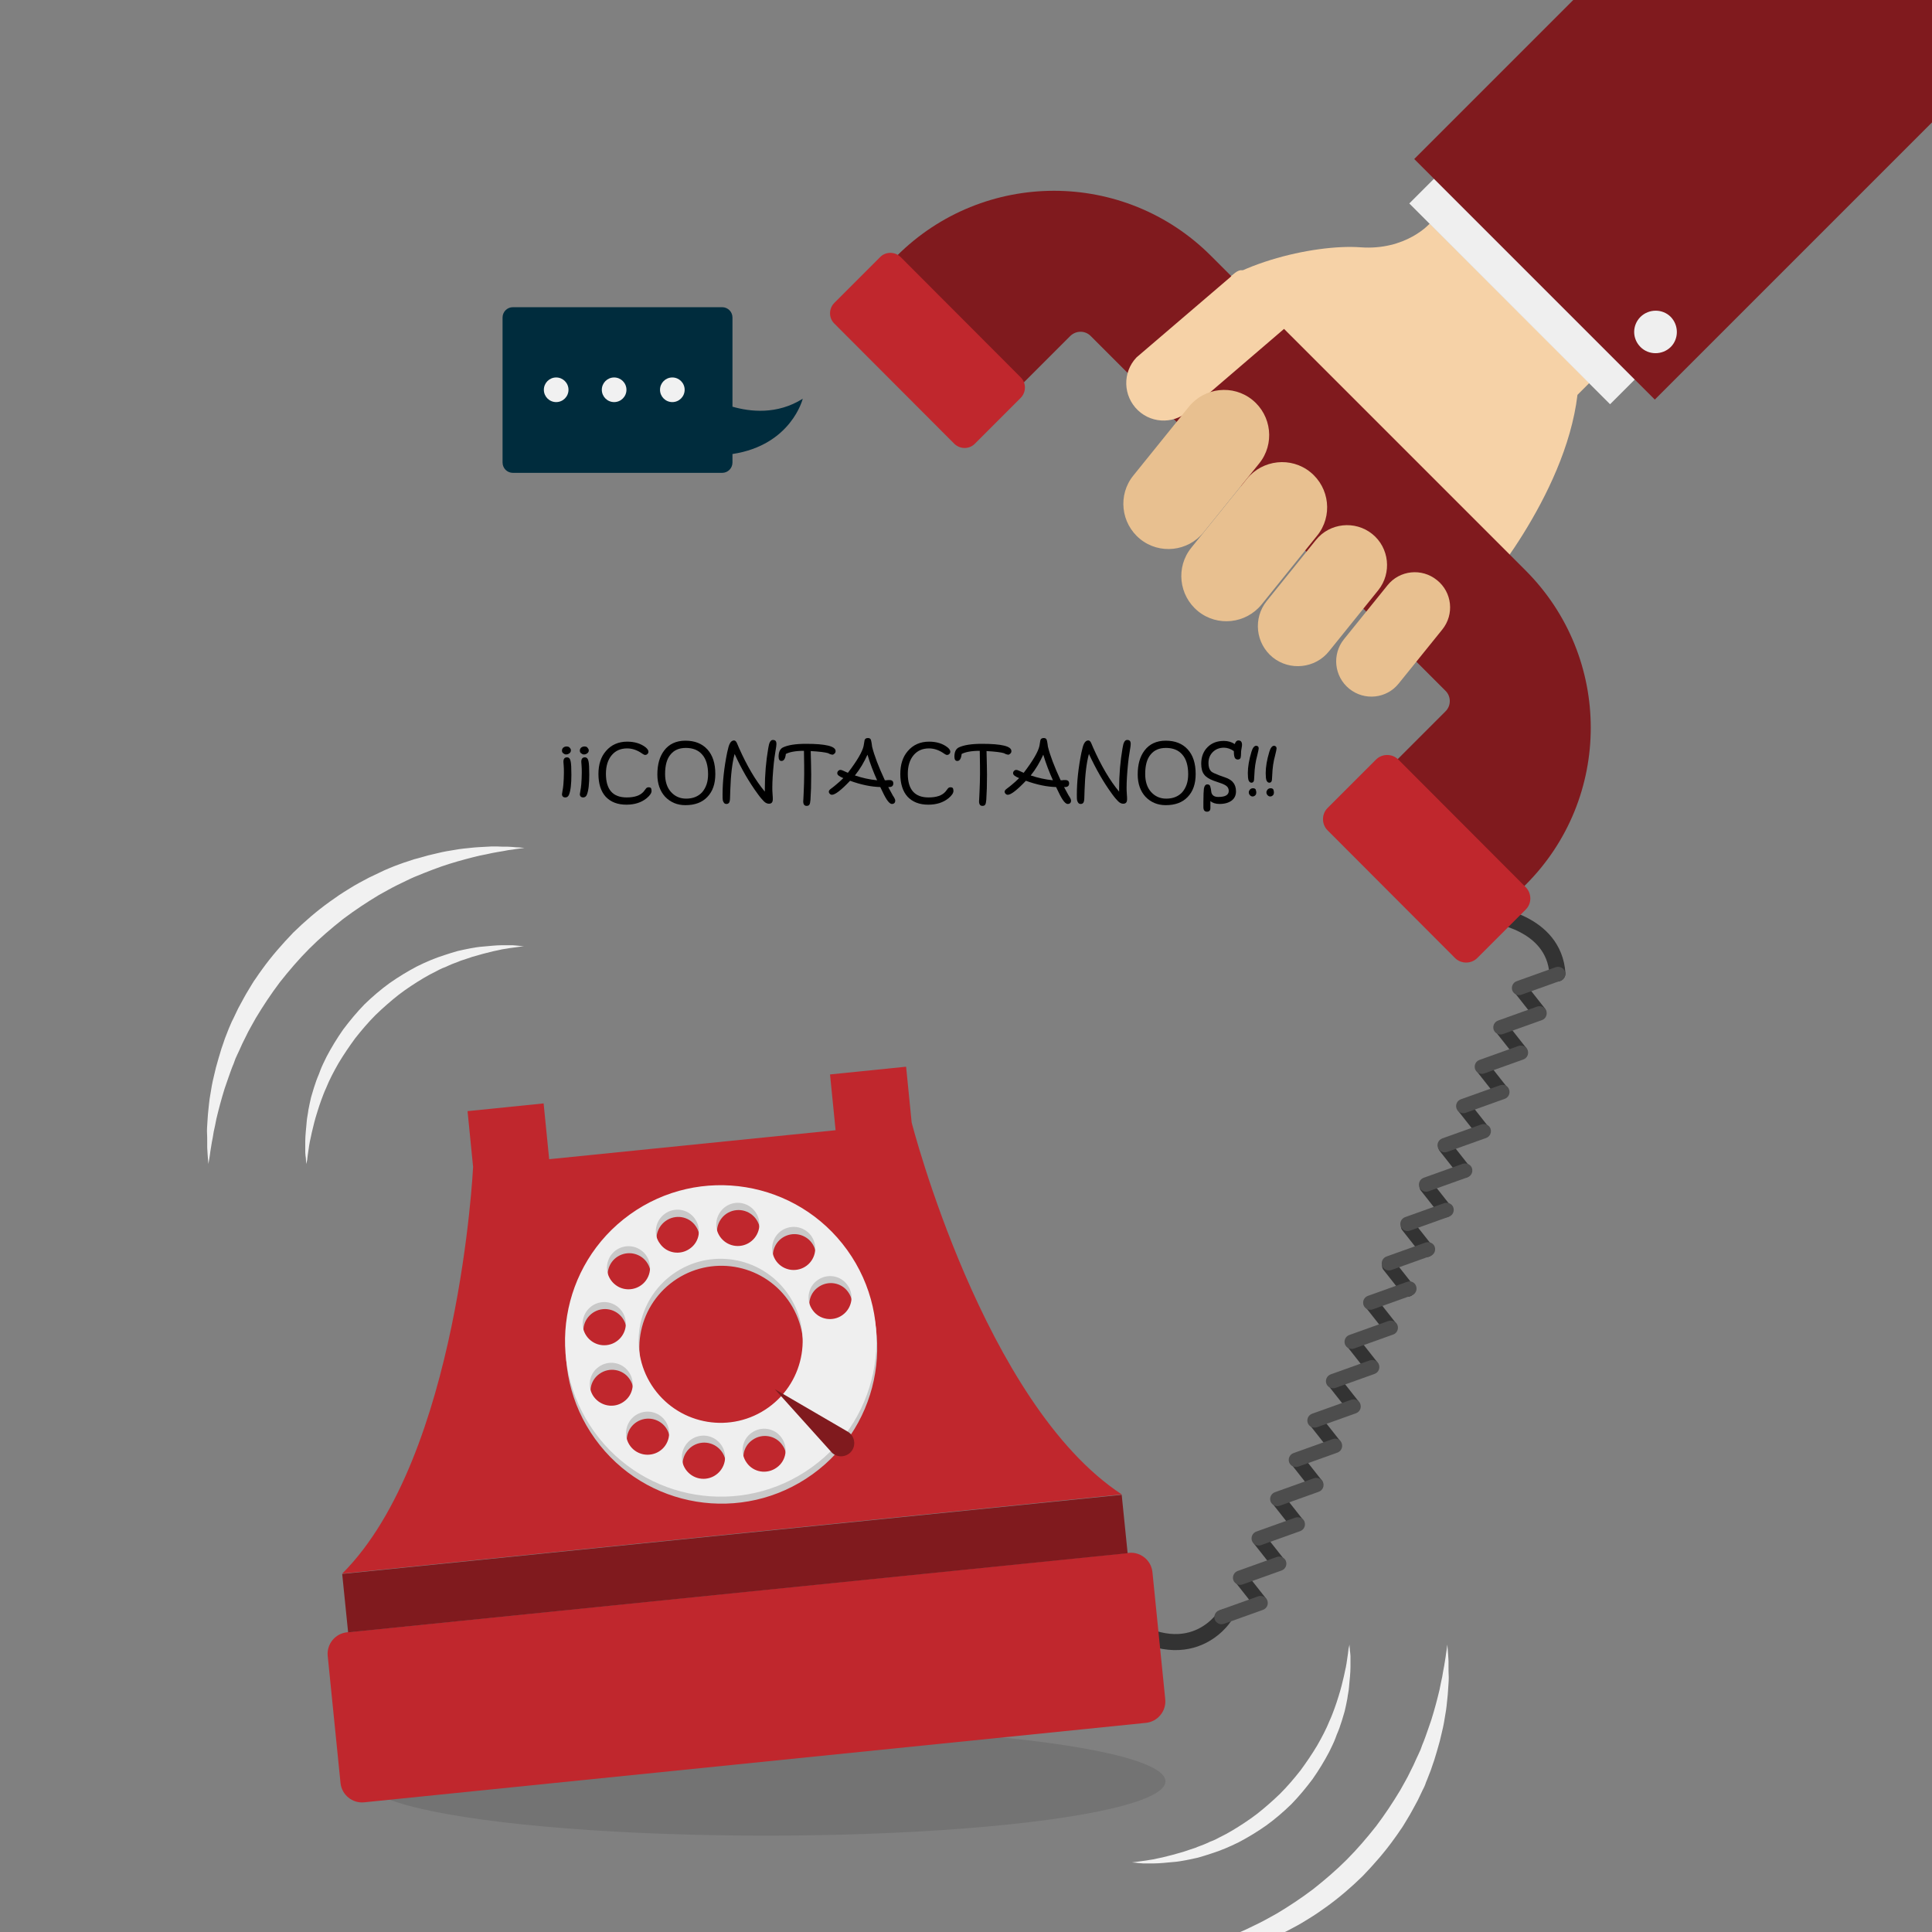 <?xml version="1.0" encoding="utf-8"?>
<!-- Generator: Adobe Illustrator 19.0.0, SVG Export Plug-In . SVG Version: 6.00 Build 0)  -->
<svg version="1.1" xmlns="http://www.w3.org/2000/svg" xmlns:xlink="http://www.w3.org/1999/xlink" x="0px" y="0px"
	 viewBox="0 0 800 800" style="enable-background:new 0 0 800 800;" xml:space="preserve">
<rect x="0" y="0" width="800" height="800" fill="#808080" stroke="none"/>
<style type="text/css">
	.st0{display:none;}
	.st1{display:inline;fill:url(#SVGID_1_);}
	.st2{display:inline;}
	.st3{fill:#4B4B4B;}
	.st4{opacity:0.1;clip-path:url(#SVGID_3_);}
	.st5{clip-path:url(#SVGID_3_);}
	.st6{fill:none;stroke:#333333;stroke-width:6.646;stroke-linecap:round;stroke-miterlimit:10;}
	.st7{fill:#333333;}
	.st8{fill:#4D4D4D;}
	.st9{fill:#F6D2A7;}
	.st10{fill:#801A1E;}
	.st11{fill:#C0272D;}
	.st12{fill:#E8C090;}
	.st13{fill:#EFEFEF;}
	.st14{fill:#C9C9C9;}
	.st15{fill:#F1F1F1;}
	.st16{fill:#002C3D;}
</style>
<g id="Background" class="st0">
	
		<radialGradient id="SVGID_1_" cx="399.791" cy="399.796" r="563.404" gradientTransform="matrix(1 0 0 1 0.169 0.164)" gradientUnits="userSpaceOnUse">
		<stop  offset="0" style="stop-color:#FFFFFF;stop-opacity:0"/>
		<stop  offset="0.129" style="stop-color:#FBFBFB;stop-opacity:3.869819e-002"/>
		<stop  offset="0.262" style="stop-color:#EFEFEF;stop-opacity:7.850212e-002"/>
		<stop  offset="0.396" style="stop-color:#DADADA;stop-opacity:0.119"/>
		<stop  offset="0.532" style="stop-color:#BDBEBD;stop-opacity:0.16"/>
		<stop  offset="0.668" style="stop-color:#989998;stop-opacity:0.201"/>
		<stop  offset="0.806" style="stop-color:#6B6C6A;stop-opacity:0.242"/>
		<stop  offset="0.941" style="stop-color:#363735;stop-opacity:0.282"/>
		<stop  offset="1" style="stop-color:#1D1E1C;stop-opacity:0.3"/>
	</radialGradient>
	<rect x="0" class="st1" width="800" height="800"/>
	<g class="st2">
		<g>
			<path class="st3" d="M288.5,30.6v-0.3c-0.3,0.4-0.7,0.7-1,1c-0.3,0.3-0.7,0.4-1.1,0.6c-0.4,0.1-0.8,0.2-1.3,0.2
				c-0.6,0-1.2-0.1-1.7-0.4c-0.5-0.3-1-0.6-1.4-1.1c-0.4-0.5-0.7-1.1-0.9-1.7c-0.2-0.7-0.3-1.4-0.3-2.1c0-1.6,0.4-2.9,1.2-3.8
				c0.8-0.9,1.8-1.4,3.1-1.4c0.7,0,1.4,0.1,1.9,0.4c0.5,0.3,1,0.7,1.5,1.2v-3.8c0-0.5,0.1-0.9,0.3-1.2c0.2-0.3,0.5-0.4,0.9-0.4
				c0.4,0,0.7,0.1,0.9,0.4c0.2,0.3,0.3,0.6,0.3,1.1v11.4c0,0.5-0.1,0.9-0.3,1.1c-0.2,0.2-0.5,0.4-0.9,0.4c-0.4,0-0.6-0.1-0.9-0.4
				C288.6,31.4,288.5,31,288.5,30.6z M283.4,26.7c0,0.7,0.1,1.3,0.3,1.8c0.2,0.5,0.5,0.9,0.9,1.1c0.4,0.3,0.8,0.4,1.2,0.4
				c0.5,0,0.9-0.1,1.2-0.4c0.4-0.2,0.7-0.6,0.9-1.1c0.2-0.5,0.3-1.1,0.3-1.8c0-0.7-0.1-1.3-0.3-1.8c-0.2-0.5-0.5-0.9-0.9-1.1
				c-0.4-0.3-0.8-0.4-1.3-0.4c-0.5,0-0.9,0.1-1.3,0.4c-0.4,0.3-0.7,0.7-0.9,1.2C283.5,25.5,283.4,26.1,283.4,26.7z"/>
			<path class="st3" d="M299.9,27.4h-5.1c0,0.6,0.1,1.1,0.4,1.6c0.2,0.4,0.5,0.8,0.9,1c0.4,0.2,0.8,0.3,1.3,0.3c0.3,0,0.6,0,0.9-0.1
				c0.3-0.1,0.5-0.2,0.7-0.3c0.2-0.2,0.5-0.3,0.7-0.5c0.2-0.2,0.5-0.4,0.8-0.7c0.1-0.1,0.3-0.2,0.6-0.2c0.3,0,0.5,0.1,0.6,0.2
				c0.2,0.1,0.2,0.3,0.2,0.6c0,0.2-0.1,0.5-0.3,0.8c-0.2,0.3-0.5,0.6-0.8,0.9c-0.4,0.3-0.8,0.5-1.4,0.7c-0.6,0.2-1.2,0.3-1.9,0.3
				c-1.7,0-3-0.5-3.9-1.4c-0.9-0.9-1.4-2.2-1.4-3.9c0-0.8,0.1-1.5,0.3-2.1c0.2-0.7,0.6-1.2,1-1.7c0.4-0.5,1-0.8,1.6-1.1
				c0.6-0.3,1.3-0.4,2.1-0.4c1,0,1.9,0.2,2.6,0.6c0.7,0.4,1.3,1,1.6,1.7c0.4,0.7,0.5,1.4,0.5,2.1c0,0.7-0.2,1.1-0.6,1.3
				C301.1,27.3,300.6,27.4,299.9,27.4z M294.8,25.9h4.7c-0.1-0.9-0.3-1.6-0.7-2c-0.4-0.4-1-0.7-1.6-0.7c-0.6,0-1.2,0.2-1.6,0.7
				C295.2,24.4,294.9,25.1,294.8,25.9z"/>
			<path class="st3" d="M311.7,28.6c0,0.7-0.2,1.3-0.5,1.8c-0.3,0.5-0.9,0.9-1.5,1.2c-0.7,0.3-1.5,0.4-2.5,0.4
				c-0.9,0-1.7-0.1-2.4-0.4c-0.7-0.3-1.2-0.6-1.5-1.1c-0.3-0.4-0.5-0.9-0.5-1.3c0-0.3,0.1-0.5,0.3-0.7c0.2-0.2,0.5-0.3,0.8-0.3
				c0.3,0,0.5,0.1,0.6,0.2c0.1,0.1,0.3,0.3,0.4,0.6c0.3,0.5,0.6,0.8,1,1c0.4,0.2,0.9,0.3,1.5,0.3c0.5,0,0.9-0.1,1.3-0.3
				c0.3-0.2,0.5-0.5,0.5-0.8c0-0.5-0.2-0.8-0.5-1c-0.3-0.2-0.9-0.4-1.7-0.6c-0.9-0.2-1.6-0.5-2.2-0.7c-0.6-0.2-1-0.6-1.3-1
				c-0.3-0.4-0.5-0.9-0.5-1.5c0-0.5,0.2-1,0.5-1.5c0.3-0.5,0.8-0.8,1.4-1.1c0.6-0.3,1.3-0.4,2.2-0.4c0.7,0,1.3,0.1,1.8,0.2
				c0.5,0.1,1,0.3,1.3,0.6c0.4,0.2,0.6,0.5,0.8,0.8c0.2,0.3,0.3,0.6,0.3,0.8c0,0.3-0.1,0.5-0.3,0.7c-0.2,0.2-0.5,0.3-0.9,0.3
				c-0.3,0-0.5-0.1-0.7-0.2c-0.2-0.2-0.4-0.4-0.6-0.7c-0.2-0.3-0.4-0.5-0.7-0.6c-0.3-0.2-0.6-0.2-1.1-0.2c-0.5,0-0.9,0.1-1.2,0.3
				c-0.3,0.2-0.5,0.4-0.5,0.7c0,0.3,0.1,0.5,0.3,0.7c0.2,0.2,0.5,0.3,0.9,0.4c0.4,0.1,0.9,0.3,1.6,0.4c0.8,0.2,1.5,0.4,2,0.7
				c0.5,0.3,0.9,0.6,1.2,1C311.6,27.8,311.7,28.2,311.7,28.6z"/>
			<path class="st3" d="M314.4,20.3c-0.4,0-0.7-0.1-0.9-0.3c-0.3-0.2-0.4-0.5-0.4-0.9c0-0.4,0.1-0.7,0.4-0.9
				c0.3-0.2,0.6-0.4,0.9-0.4c0.3,0,0.6,0.1,0.9,0.3c0.3,0.2,0.4,0.5,0.4,0.9c0,0.4-0.1,0.7-0.4,0.9C315,20.2,314.7,20.3,314.4,20.3z
				 M315.6,23v7.5c0,0.5-0.1,0.9-0.4,1.2c-0.2,0.3-0.6,0.4-0.9,0.4c-0.4,0-0.7-0.1-0.9-0.4c-0.2-0.3-0.4-0.7-0.4-1.2V23
				c0-0.5,0.1-0.9,0.4-1.2c0.2-0.3,0.5-0.4,0.9-0.4c0.4,0,0.7,0.1,0.9,0.4C315.5,22.1,315.6,22.5,315.6,23z"/>
			<path class="st3" d="M327,23.4v7.5c0,0.9-0.1,1.6-0.3,2.2c-0.2,0.6-0.5,1.1-0.9,1.5c-0.4,0.4-0.9,0.7-1.6,0.9
				c-0.7,0.2-1.5,0.3-2.4,0.3c-0.9,0-1.7-0.1-2.4-0.4c-0.7-0.3-1.2-0.6-1.6-1c-0.4-0.4-0.6-0.8-0.6-1.2c0-0.3,0.1-0.6,0.3-0.8
				c0.2-0.2,0.5-0.3,0.8-0.3c0.4,0,0.7,0.2,1,0.5c0.1,0.2,0.3,0.3,0.4,0.5c0.1,0.2,0.3,0.3,0.5,0.4c0.2,0.1,0.4,0.2,0.7,0.3
				c0.3,0.1,0.5,0.1,0.9,0.1c0.7,0,1.2-0.1,1.6-0.3c0.4-0.2,0.6-0.4,0.8-0.8c0.1-0.3,0.2-0.7,0.3-1.1c0-0.4,0-1,0.1-1.8
				c-0.4,0.6-0.9,1-1.4,1.3c-0.5,0.3-1.1,0.4-1.9,0.4c-0.9,0-1.6-0.2-2.3-0.7c-0.6-0.4-1.1-1.1-1.5-1.9c-0.3-0.8-0.5-1.7-0.5-2.8
				c0-0.8,0.1-1.5,0.3-2.1c0.2-0.6,0.5-1.2,0.9-1.6c0.4-0.4,0.8-0.8,1.4-1c0.5-0.2,1.1-0.3,1.7-0.3c0.7,0,1.4,0.1,1.9,0.4
				c0.5,0.3,1,0.7,1.5,1.3v-0.4c0-0.4,0.1-0.8,0.3-1c0.2-0.2,0.5-0.4,0.9-0.4c0.5,0,0.8,0.2,1,0.5C326.9,22.3,327,22.8,327,23.4z
				 M319.5,26.7c0,1.1,0.2,1.8,0.7,2.4c0.5,0.5,1.1,0.8,1.8,0.8c0.4,0,0.8-0.1,1.2-0.3c0.4-0.2,0.7-0.6,0.9-1c0.2-0.5,0.4-1,0.4-1.7
				c0-1.1-0.2-1.9-0.7-2.5c-0.5-0.6-1.1-0.9-1.8-0.9c-0.7,0-1.3,0.3-1.8,0.8C319.7,24.8,319.5,25.6,319.5,26.7z"/>
			<path class="st3" d="M331.1,22.9v0.3c0.5-0.6,1-1,1.5-1.3c0.5-0.3,1.2-0.4,1.9-0.4c0.7,0,1.3,0.2,1.8,0.4
				c0.5,0.3,0.9,0.7,1.2,1.3c0.2,0.3,0.3,0.7,0.3,1c0.1,0.4,0.1,0.8,0.1,1.4v4.8c0,0.5-0.1,0.9-0.4,1.2c-0.2,0.3-0.5,0.4-0.9,0.4
				c-0.4,0-0.7-0.1-0.9-0.4c-0.2-0.3-0.4-0.7-0.4-1.2v-4.3c0-0.9-0.1-1.5-0.4-2c-0.2-0.5-0.7-0.7-1.4-0.7c-0.5,0-0.9,0.1-1.3,0.4
				c-0.4,0.3-0.7,0.7-0.8,1.1c-0.1,0.4-0.2,1.1-0.2,2.2v3.2c0,0.5-0.1,0.9-0.4,1.2c-0.2,0.3-0.6,0.4-0.9,0.4c-0.4,0-0.7-0.1-0.9-0.4
				c-0.2-0.3-0.4-0.7-0.4-1.2V23c0-0.5,0.1-0.9,0.3-1.1c0.2-0.2,0.5-0.4,0.9-0.4c0.2,0,0.4,0.1,0.6,0.2c0.2,0.1,0.3,0.3,0.4,0.5
				C331.1,22.4,331.1,22.6,331.1,22.9z"/>
			<path class="st3" d="M346.9,27.4h-5.1c0,0.6,0.1,1.1,0.4,1.6c0.2,0.4,0.5,0.8,0.9,1c0.4,0.2,0.8,0.3,1.3,0.3c0.3,0,0.6,0,0.9-0.1
				c0.3-0.1,0.5-0.2,0.7-0.3c0.2-0.2,0.5-0.3,0.7-0.5c0.2-0.2,0.5-0.4,0.8-0.7c0.1-0.1,0.3-0.2,0.6-0.2c0.3,0,0.5,0.1,0.6,0.2
				c0.2,0.1,0.2,0.3,0.2,0.6c0,0.2-0.1,0.5-0.3,0.8c-0.2,0.3-0.5,0.6-0.8,0.9c-0.4,0.3-0.8,0.5-1.4,0.7c-0.6,0.2-1.2,0.3-1.9,0.3
				c-1.7,0-3-0.5-3.9-1.4c-0.9-0.9-1.4-2.2-1.4-3.9c0-0.8,0.1-1.5,0.3-2.1c0.2-0.7,0.6-1.2,1-1.7c0.4-0.5,1-0.8,1.6-1.1
				c0.6-0.3,1.3-0.4,2.1-0.4c1,0,1.9,0.2,2.6,0.6c0.7,0.4,1.3,1,1.6,1.7c0.4,0.7,0.5,1.4,0.5,2.1c0,0.7-0.2,1.1-0.6,1.3
				C348.1,27.3,347.6,27.4,346.9,27.4z M341.8,25.9h4.7c-0.1-0.9-0.3-1.6-0.7-2c-0.4-0.4-1-0.7-1.6-0.7c-0.6,0-1.2,0.2-1.6,0.7
				C342.2,24.4,341.9,25.1,341.8,25.9z"/>
			<path class="st3" d="M357.5,30.6v-0.3c-0.3,0.4-0.7,0.7-1,1c-0.3,0.3-0.7,0.4-1.1,0.6c-0.4,0.1-0.8,0.2-1.3,0.2
				c-0.6,0-1.2-0.1-1.7-0.4c-0.5-0.3-1-0.6-1.4-1.1c-0.4-0.5-0.7-1.1-0.9-1.7c-0.2-0.7-0.3-1.4-0.3-2.1c0-1.6,0.4-2.9,1.2-3.8
				c0.8-0.9,1.8-1.4,3.1-1.4c0.7,0,1.4,0.1,1.9,0.4c0.5,0.3,1,0.7,1.5,1.2v-3.8c0-0.5,0.1-0.9,0.3-1.2c0.2-0.3,0.5-0.4,0.9-0.4
				c0.4,0,0.7,0.1,0.9,0.4c0.2,0.3,0.3,0.6,0.3,1.1v11.4c0,0.5-0.1,0.9-0.3,1.1c-0.2,0.2-0.5,0.4-0.9,0.4c-0.4,0-0.6-0.1-0.9-0.4
				C357.6,31.4,357.5,31,357.5,30.6z M352.4,26.7c0,0.7,0.1,1.3,0.3,1.8c0.2,0.5,0.5,0.9,0.9,1.1c0.4,0.3,0.8,0.4,1.2,0.4
				c0.5,0,0.9-0.1,1.2-0.4c0.4-0.2,0.7-0.6,0.9-1.1c0.2-0.5,0.3-1.1,0.3-1.8c0-0.7-0.1-1.3-0.3-1.8c-0.2-0.5-0.5-0.9-0.9-1.1
				c-0.4-0.3-0.8-0.4-1.3-0.4c-0.5,0-0.9,0.1-1.3,0.4c-0.4,0.3-0.7,0.7-0.9,1.2C352.5,25.5,352.4,26.1,352.4,26.7z"/>
			<path class="st3" d="M368.1,19.1v4c0.5-0.5,1-0.9,1.5-1.2c0.5-0.3,1.1-0.4,1.9-0.4c0.9,0,1.6,0.2,2.3,0.6c0.6,0.4,1.2,1,1.5,1.8
				c0.4,0.8,0.5,1.7,0.5,2.8c0,0.8-0.1,1.5-0.3,2.2c-0.2,0.7-0.5,1.2-0.9,1.7c-0.4,0.5-0.8,0.9-1.4,1.1c-0.5,0.3-1.1,0.4-1.8,0.4
				c-0.4,0-0.8,0-1.1-0.1c-0.4-0.1-0.7-0.2-0.9-0.4c-0.2-0.2-0.5-0.3-0.6-0.5c-0.2-0.2-0.4-0.4-0.7-0.7v0.3c0,0.5-0.1,0.9-0.4,1.1
				c-0.2,0.3-0.5,0.4-0.9,0.4c-0.4,0-0.7-0.1-0.9-0.4c-0.2-0.3-0.3-0.6-0.3-1.1V19.2c0-0.5,0.1-0.9,0.3-1.2c0.2-0.3,0.5-0.4,0.9-0.4
				c0.4,0,0.7,0.1,0.9,0.4C368,18.3,368.1,18.6,368.1,19.1z M368.2,26.8c0,1,0.2,1.8,0.7,2.4c0.5,0.6,1.1,0.8,1.9,0.8
				c0.7,0,1.2-0.3,1.7-0.9c0.5-0.6,0.7-1.4,0.7-2.4c0-0.7-0.1-1.3-0.3-1.8c-0.2-0.5-0.5-0.9-0.8-1.1c-0.4-0.3-0.8-0.4-1.3-0.4
				c-0.5,0-0.9,0.1-1.3,0.4c-0.4,0.3-0.7,0.7-0.9,1.2C368.3,25.5,368.2,26.1,368.2,26.8z"/>
			<path class="st3" d="M379.1,32.4l0.2-0.6l-3.2-8c-0.2-0.5-0.3-0.8-0.3-1c0-0.2,0.1-0.4,0.2-0.6c0.1-0.2,0.3-0.3,0.5-0.5
				c0.2-0.1,0.4-0.2,0.6-0.2c0.4,0,0.7,0.1,0.8,0.4c0.2,0.2,0.4,0.6,0.5,1l2.2,6.4l2.1-5.9c0.2-0.5,0.3-0.9,0.4-1.1
				c0.1-0.3,0.3-0.5,0.4-0.5c0.1-0.1,0.4-0.1,0.6-0.1c0.2,0,0.4,0.1,0.6,0.2c0.2,0.1,0.3,0.2,0.4,0.4c0.1,0.2,0.1,0.4,0.1,0.6
				c0,0.1-0.1,0.3-0.1,0.5c-0.1,0.2-0.1,0.4-0.2,0.7l-3.4,8.9c-0.3,0.8-0.6,1.4-0.9,1.8c-0.3,0.4-0.6,0.8-1.1,1
				c-0.5,0.2-1.1,0.4-1.9,0.4c-0.8,0-1.3-0.1-1.7-0.2c-0.4-0.2-0.6-0.5-0.6-0.9c0-0.3,0.1-0.5,0.3-0.7c0.2-0.2,0.4-0.2,0.8-0.2
				c0.1,0,0.3,0,0.4,0.1c0.2,0,0.3,0.1,0.4,0.1c0.3,0,0.5,0,0.7-0.1c0.2-0.1,0.3-0.2,0.5-0.5C378.8,33.1,378.9,32.8,379.1,32.4z"/>
		</g>
		<g>
			<path class="st3" d="M416.7,21.7h0.6v-0.8c0-0.8,0.1-1.5,0.3-1.9c0.2-0.5,0.6-0.8,1-1c0.5-0.2,1.2-0.3,2-0.3
				c1.5,0,2.3,0.4,2.3,1.1c0,0.2-0.1,0.4-0.2,0.6c-0.2,0.2-0.3,0.3-0.6,0.3c-0.1,0-0.3,0-0.5-0.1c-0.2,0-0.5-0.1-0.6-0.1
				c-0.5,0-0.8,0.1-0.9,0.4c-0.1,0.3-0.2,0.7-0.2,1.2v0.6h0.6c1,0,1.5,0.3,1.5,0.9c0,0.4-0.1,0.7-0.4,0.8c-0.3,0.1-0.6,0.2-1.1,0.2
				h-0.6v6.9c0,0.5-0.1,0.9-0.4,1.2c-0.2,0.3-0.6,0.4-0.9,0.4c-0.4,0-0.7-0.1-0.9-0.4c-0.2-0.3-0.4-0.7-0.4-1.2v-6.9h-0.7
				c-0.4,0-0.7-0.1-0.9-0.3c-0.2-0.2-0.3-0.4-0.3-0.7C415.4,22,415.8,21.7,416.7,21.7"/>
			<path class="st3" d="M425.2,28.3v2.2c0,0.5-0.1,0.9-0.4,1.2c-0.2,0.3-0.6,0.4-0.9,0.4c-0.4,0-0.7-0.1-0.9-0.4
				c-0.2-0.3-0.4-0.7-0.4-1.2v-7.2c0-1.2,0.4-1.7,1.3-1.7c0.4,0,0.7,0.1,0.9,0.4c0.2,0.3,0.3,0.7,0.3,1.2c0.3-0.5,0.6-0.9,0.9-1.2
				c0.3-0.3,0.8-0.4,1.3-0.4c0.5,0,1.1,0.1,1.6,0.4c0.5,0.3,0.8,0.6,0.8,1.1c0,0.3-0.1,0.6-0.3,0.8c-0.2,0.2-0.5,0.3-0.7,0.3
				c-0.1,0-0.3-0.1-0.7-0.2c-0.4-0.1-0.7-0.2-1-0.2c-0.4,0-0.7,0.1-0.9,0.3c-0.2,0.2-0.4,0.5-0.6,0.9c-0.1,0.4-0.2,0.9-0.3,1.4
				C425.2,26.9,425.2,27.5,425.2,28.3"/>
			<path class="st3" d="M437.1,27.4H432c0,0.6,0.1,1.1,0.4,1.6c0.2,0.4,0.5,0.8,0.9,1c0.4,0.2,0.8,0.3,1.3,0.3c0.3,0,0.6,0,0.8-0.1
				c0.3-0.1,0.5-0.2,0.7-0.3c0.2-0.2,0.5-0.3,0.7-0.5c0.2-0.2,0.5-0.4,0.8-0.7c0.1-0.1,0.3-0.2,0.6-0.2c0.3,0,0.5,0.1,0.6,0.2
				c0.2,0.1,0.2,0.3,0.2,0.6c0,0.2-0.1,0.5-0.3,0.8c-0.2,0.3-0.5,0.6-0.8,0.9c-0.4,0.3-0.8,0.5-1.4,0.7c-0.6,0.2-1.2,0.3-1.9,0.3
				c-1.7,0-3-0.5-3.9-1.4c-0.9-1-1.4-2.2-1.4-3.9c0-0.8,0.1-1.5,0.3-2.1c0.2-0.7,0.6-1.2,1-1.7c0.4-0.5,1-0.8,1.6-1.1
				c0.6-0.3,1.3-0.4,2.1-0.4c1,0,1.9,0.2,2.6,0.6c0.7,0.4,1.3,1,1.6,1.7c0.4,0.7,0.5,1.4,0.5,2.1c0,0.6-0.2,1.1-0.6,1.3
				C438.3,27.3,437.8,27.4,437.1,27.4 M432,25.9h4.7c-0.1-0.9-0.3-1.5-0.7-2c-0.4-0.4-1-0.7-1.6-0.7c-0.6,0-1.2,0.2-1.6,0.7
				C432.4,24.4,432.1,25.1,432,25.9"/>
			<path class="st3" d="M447.9,27.4h-5.1c0,0.6,0.1,1.1,0.4,1.6c0.2,0.4,0.5,0.8,0.9,1c0.4,0.2,0.8,0.3,1.3,0.3c0.3,0,0.6,0,0.8-0.1
				c0.3-0.1,0.5-0.2,0.8-0.3c0.2-0.2,0.5-0.3,0.7-0.5c0.2-0.2,0.5-0.4,0.8-0.7c0.1-0.1,0.3-0.2,0.6-0.2c0.3,0,0.5,0.1,0.7,0.2
				c0.2,0.1,0.2,0.3,0.2,0.6c0,0.2-0.1,0.5-0.3,0.8c-0.2,0.3-0.5,0.6-0.8,0.9c-0.4,0.3-0.8,0.5-1.4,0.7c-0.6,0.2-1.2,0.3-1.9,0.3
				c-1.7,0-3-0.5-3.9-1.4c-0.9-1-1.4-2.2-1.4-3.9c0-0.8,0.1-1.5,0.3-2.1c0.2-0.7,0.6-1.2,1-1.7c0.4-0.5,1-0.8,1.6-1.1
				c0.6-0.3,1.4-0.4,2.1-0.4c1,0,1.9,0.2,2.6,0.6c0.7,0.4,1.3,1,1.6,1.7c0.4,0.7,0.5,1.4,0.5,2.1c0,0.6-0.2,1.1-0.6,1.3
				C449.1,27.3,448.5,27.4,447.9,27.4 M442.8,25.9h4.7c-0.1-0.9-0.3-1.5-0.7-2c-0.4-0.4-1-0.7-1.6-0.7c-0.6,0-1.2,0.2-1.6,0.7
				C443.1,24.4,442.9,25.1,442.8,25.9"/>
			<path class="st3" d="M453.5,23v0.3c0.5-0.6,1-1,1.5-1.3c0.5-0.3,1.1-0.4,1.8-0.4c0.8,0,1.5,0.2,2.2,0.6c0.7,0.4,1.2,1,1.6,1.8
				c0.4,0.8,0.6,1.7,0.6,2.8c0,0.8-0.1,1.5-0.3,2.2c-0.2,0.7-0.5,1.2-0.9,1.7c-0.4,0.4-0.9,0.8-1.4,1c-0.5,0.2-1.1,0.4-1.7,0.4
				c-0.7,0-1.4-0.1-1.9-0.4c-0.5-0.3-1-0.7-1.4-1.3v3.9c0,1.1-0.4,1.7-1.2,1.7c-0.5,0-0.8-0.1-1-0.4c-0.2-0.3-0.2-0.7-0.2-1.3V23
				c0-0.5,0.1-0.9,0.3-1.1c0.2-0.2,0.5-0.4,0.9-0.4c0.4,0,0.7,0.1,0.9,0.4C453.4,22.1,453.5,22.5,453.5,23 M458.6,26.7
				c0-0.7-0.1-1.3-0.3-1.8c-0.2-0.5-0.5-0.9-0.9-1.1c-0.4-0.3-0.8-0.4-1.2-0.4c-0.7,0-1.3,0.3-1.8,0.8c-0.5,0.6-0.7,1.4-0.7,2.5
				c0,1,0.2,1.8,0.7,2.4c0.5,0.6,1.1,0.9,1.8,0.9c0.4,0,0.8-0.1,1.2-0.4c0.4-0.3,0.7-0.6,0.9-1.1C458.5,28,458.6,27.4,458.6,26.7"/>
			<path class="st3" d="M463.9,20.3c-0.4,0-0.7-0.1-0.9-0.3c-0.3-0.2-0.4-0.5-0.4-0.9c0-0.4,0.1-0.7,0.4-0.9
				c0.3-0.2,0.6-0.4,0.9-0.4c0.3,0,0.6,0.1,0.9,0.3c0.3,0.2,0.4,0.5,0.4,0.9c0,0.4-0.1,0.7-0.4,0.9
				C464.5,20.2,464.2,20.3,463.9,20.3 M465.1,23v7.5c0,0.5-0.1,0.9-0.4,1.2c-0.3,0.3-0.6,0.4-0.9,0.4c-0.4,0-0.7-0.1-0.9-0.4
				c-0.2-0.3-0.4-0.7-0.4-1.2V23c0-0.5,0.1-0.9,0.4-1.2c0.2-0.3,0.5-0.4,0.9-0.4c0.4,0,0.7,0.1,0.9,0.4
				C465,22.1,465.1,22.5,465.1,23"/>
			<path class="st3" d="M473.5,30.9l-2.3-3.8l-1.4,1.3v2.1c0,0.5-0.1,0.9-0.4,1.1c-0.3,0.3-0.6,0.4-0.9,0.4c-0.4,0-0.7-0.1-0.9-0.4
				c-0.2-0.3-0.3-0.7-0.3-1.2V19.4c0-0.6,0.1-1,0.3-1.3c0.2-0.3,0.5-0.5,1-0.5c0.4,0,0.7,0.1,0.9,0.4c0.2,0.3,0.4,0.7,0.4,1.2v6.3
				l2.9-3.1c0.4-0.4,0.6-0.6,0.8-0.8c0.2-0.1,0.4-0.2,0.7-0.2c0.3,0,0.6,0.1,0.8,0.3c0.2,0.2,0.3,0.5,0.3,0.8c0,0.4-0.4,0.9-1.1,1.5
				l-1.4,1.3l2.7,4.2c0.2,0.3,0.3,0.5,0.4,0.7c0.1,0.2,0.1,0.3,0.1,0.5c0,0.4-0.1,0.7-0.3,1c-0.2,0.2-0.5,0.4-0.9,0.4
				c-0.3,0-0.6-0.1-0.7-0.3C474,31.6,473.8,31.3,473.5,30.9"/>
			<path class="st3" d="M479.1,32c-0.4,0-0.7-0.1-1-0.4c-0.3-0.2-0.4-0.6-0.4-1.1c0-0.4,0.1-0.7,0.4-1c0.3-0.3,0.6-0.4,1-0.4
				c0.4,0,0.7,0.1,1,0.4c0.3,0.3,0.4,0.6,0.4,1c0,0.5-0.1,0.8-0.4,1.1C479.8,31.9,479.5,32,479.1,32"/>
			<path class="st3" d="M492,28.8c0,0.3-0.1,0.7-0.3,1c-0.2,0.4-0.5,0.7-0.9,1.1c-0.4,0.3-0.9,0.6-1.5,0.8c-0.6,0.2-1.3,0.3-2,0.3
				c-1.6,0-2.9-0.5-3.8-1.4c-0.9-0.9-1.3-2.2-1.3-3.8c0-1.1,0.2-2,0.6-2.8c0.4-0.8,1-1.4,1.8-1.9c0.8-0.4,1.7-0.7,2.8-0.7
				c0.7,0,1.3,0.1,1.9,0.3c0.6,0.2,1,0.5,1.4,0.8c0.4,0.3,0.7,0.6,0.9,1c0.2,0.4,0.3,0.7,0.3,1c0,0.3-0.1,0.6-0.3,0.8
				c-0.2,0.2-0.5,0.3-0.8,0.3c-0.2,0-0.4-0.1-0.5-0.2c-0.1-0.1-0.3-0.3-0.5-0.5c-0.3-0.5-0.6-0.8-1-1.1c-0.3-0.2-0.8-0.4-1.3-0.4
				c-0.8,0-1.4,0.3-1.9,0.9c-0.5,0.6-0.7,1.4-0.7,2.5c0,0.5,0.1,0.9,0.2,1.3c0.1,0.4,0.3,0.8,0.5,1c0.2,0.3,0.5,0.5,0.8,0.7
				c0.3,0.2,0.7,0.2,1.1,0.2c0.5,0,1-0.1,1.3-0.4c0.4-0.2,0.7-0.6,1-1.1c0.2-0.3,0.3-0.5,0.5-0.7c0.2-0.2,0.4-0.3,0.7-0.3
				c0.3,0,0.6,0.1,0.8,0.4C491.9,28.3,492,28.6,492,28.8"/>
			<path class="st3" d="M503.2,26.8c0,0.8-0.1,1.5-0.4,2.1c-0.2,0.7-0.6,1.2-1,1.7c-0.5,0.5-1,0.8-1.6,1.1c-0.6,0.2-1.3,0.4-2.1,0.4
				c-0.8,0-1.5-0.1-2.1-0.4c-0.6-0.2-1.2-0.6-1.6-1.1c-0.5-0.5-0.8-1-1.1-1.7c-0.2-0.6-0.3-1.4-0.3-2.1c0-0.8,0.1-1.5,0.4-2.2
				c0.2-0.7,0.6-1.2,1-1.7c0.5-0.5,1-0.8,1.6-1.1c0.6-0.2,1.3-0.4,2.1-0.4c0.8,0,1.5,0.1,2.1,0.4c0.6,0.3,1.2,0.6,1.6,1.1
				c0.5,0.5,0.8,1,1,1.7C503.1,25.3,503.2,26,503.2,26.8 M500.6,26.8c0-1.1-0.2-1.9-0.7-2.5c-0.5-0.6-1.1-0.9-1.9-0.9
				c-0.5,0-1,0.1-1.3,0.4c-0.4,0.3-0.7,0.6-0.9,1.2c-0.2,0.5-0.3,1.1-0.3,1.8c0,0.7,0.1,1.3,0.3,1.8c0.2,0.5,0.5,0.9,0.9,1.2
				c0.4,0.3,0.8,0.4,1.4,0.4c0.8,0,1.4-0.3,1.9-0.9C500.4,28.6,500.6,27.8,500.6,26.8"/>
			<path class="st3" d="M513.1,27v3.4c0,0.5-0.1,1-0.4,1.2c-0.3,0.3-0.6,0.4-1,0.4c-0.4,0-0.7-0.1-1-0.4c-0.2-0.3-0.4-0.7-0.4-1.2
				v-4.1c0-0.7,0-1.2-0.1-1.5c0-0.4-0.2-0.7-0.4-0.9c-0.2-0.2-0.5-0.4-0.9-0.4c-0.8,0-1.4,0.3-1.7,0.9c-0.3,0.6-0.4,1.4-0.4,2.5v3.5
				c0,0.5-0.1,0.9-0.4,1.2c-0.3,0.3-0.6,0.4-1,0.4c-0.4,0-0.7-0.1-1-0.4c-0.3-0.3-0.4-0.7-0.4-1.2V23c0-0.5,0.1-0.9,0.3-1.1
				c0.2-0.3,0.5-0.4,0.9-0.4c0.4,0,0.7,0.1,0.9,0.4c0.2,0.2,0.4,0.6,0.4,1v0.2c0.5-0.5,0.9-0.9,1.4-1.2c0.5-0.3,1.1-0.4,1.7-0.4
				c0.7,0,1.2,0.1,1.7,0.4c0.5,0.3,0.9,0.7,1.2,1.2c0.4-0.5,0.9-0.9,1.4-1.2c0.5-0.3,1.1-0.4,1.7-0.4c0.7,0,1.3,0.1,1.8,0.4
				c0.5,0.3,0.9,0.7,1.1,1.2c0.2,0.5,0.3,1.2,0.3,2.2v5.1c0,0.5-0.1,1-0.4,1.2c-0.2,0.3-0.6,0.4-1,0.4c-0.4,0-0.7-0.1-1-0.4
				c-0.3-0.3-0.4-0.7-0.4-1.2V26c0-0.6,0-1-0.1-1.3c0-0.3-0.2-0.6-0.4-0.8c-0.2-0.2-0.5-0.3-1-0.3c-0.3,0-0.7,0.1-1,0.3
				c-0.3,0.2-0.5,0.5-0.7,0.8C513.2,25.1,513.1,25.8,513.1,27"/>
		</g>
		<g>
			<path class="st3" d="M392.4,26.1C392.4,26.1,392.4,26.1,392.4,26.1C392.4,26.1,392.4,26.1,392.4,26.1z"/>
			<path class="st3" d="M392.5,27C392.5,27,392.5,27,392.5,27c0-0.2-0.1-0.5-0.1-0.7C392.5,26.5,392.5,26.7,392.5,27z"/>
			<path class="st3" d="M393.4,29.4C393.4,29.4,393.4,29.4,393.4,29.4C393.4,29.4,393.4,29.4,393.4,29.4z"/>
			<path class="st3" d="M393.3,29.2c0,0,0-0.1-0.1-0.1C393.3,29.1,393.3,29.2,393.3,29.2z"/>
			<path class="st3" d="M392.8,27.9c0.1,0.4,0.3,0.8,0.5,1.2C393.1,28.7,392.9,28.3,392.8,27.9C392.8,27.9,392.8,27.9,392.8,27.9z"
				/>
			<path class="st3" d="M402.4,16.2c0.5,0,0.9,0,1.3,0.1l0.1-0.8c0,0-1.2-0.4-2.7-0.2l-0.1-0.4c0.5-0.1,0.8-0.5,0.8-1
				c0-0.6-0.5-1.1-1.1-1.1c-0.6,0-1.1,0.5-1.1,1.1c0,0.5,0.4,0.9,0.8,1l0.1,0.5c-1.6,0.2-2.9,0.9-2.9,0.9l0.2,0.7
				c1-0.3,1.8-0.5,2.6-0.6C401.4,16.2,402,16.2,402.4,16.2z"/>
			<path class="st3" d="M393.4,20.1L393.4,20.1c0-0.1,0.1-0.1,0.1-0.2l-0.3-0.2l-0.5-0.4c0,0-0.8,0.7-1.4,2c0,0-0.1-0.1-0.1-0.1
				c-0.2-0.2-0.4-0.3-0.8-0.3c0,0,0,0,0,0c-0.2,0-0.3-0.1-0.4-0.1c0.1-0.1,0.1-0.3,0.1-0.4c0-0.4-0.3-0.7-0.7-0.7
				c-0.4,0-0.7,0.3-0.7,0.7c0,0.4,0.3,0.7,0.7,0.7c0.1,0,0.1,0,0.2,0c0.2,0.2,0.4,0.3,0.8,0.3c0.2,0,0.3,0,0.4,0.2
				c0.1,0.1,0.1,0.3,0.2,0.4c0,0,0,0,0,0c-0.4,1.2-0.3,2.7-0.3,2.7l1.1,0c0-0.5,0.1-1.5,0.4-2.2C392.7,21,393.3,20.1,393.4,20.1z"/>
			<path class="st3" d="M411.6,17.1c-0.4,0-0.7,0.3-0.7,0.7c0,0.1,0,0.1,0,0.2c-0.2,0.2-0.3,0.4-0.3,0.8c0,0.2,0,0.3-0.2,0.4
				c-0.1,0.1-0.2,0.1-0.3,0.1c-0.8-1.1-1.8-1.8-1.8-1.8l-0.8,0.8c0.6,0.5,1.2,1.2,1.7,2c0.4,0.6,0.8,1.3,1.1,2l1-0.5
				c0,0-0.5-1.2-1.1-2.2c0.1,0,0.2-0.1,0.3-0.2c0.2-0.2,0.3-0.4,0.3-0.8c0-0.2,0.1-0.3,0.1-0.4c0.1,0.1,0.3,0.1,0.4,0.1
				c0.4,0,0.7-0.3,0.7-0.7C412.3,17.4,412,17.1,411.6,17.1z"/>
			<path class="st3" d="M409,26.3c-1.4,0.7-3.7,1.6-6.8,2c-1.2,0.2-2.4,0.2-3.4,0.2c-1.4,0-2.6-0.1-3.6-0.2
				c-1.1-0.1-1.9-0.3-2.4-0.4c0.1,0.4,0.3,0.8,0.5,1.2c0,0,0,0,0,0c0,0,0,0.1,0.1,0.1c0,0,0,0.1,0.1,0.1c0,0,0,0,0,0
				c0.3,0.6,0.7,1.1,1.1,1.5c1.4,1.6,2.9,1.8,2.9,1.8l0,0l0,0c0,0,1.3,0.4,3.3,0.4c1.9,0,3.9-0.4,5.7-1.2c1.3-0.7,2.6-1.7,3.3-2.7
				c0.5-0.7,0.8-1.5,1.1-2.3c0.1-0.4,0.2-1.1,0.1-1.8C410.5,25.5,409.8,25.9,409,26.3z"/>
			<path class="st3" d="M393.8,20.4c0,0.1-0.7,0.9-1.1,2.3c-0.4,1-0.3,2.4-0.3,2.5v0c0,0.3,0,0.7,0.1,1c0,0,0,0,0,0c0,0,0,0.1,0,0.1
				c0,0.2,0.1,0.5,0.1,0.7c0.7,0.2,4.9,1.2,9.5,0.5c2.9-0.4,5.1-1.3,6.5-1.9c1.1-0.5,1.8-1,2.1-1.2c-0.3-1-1-2.6-1.7-3.6
				c-2-2.9-4.2-3.6-5.3-3.8c-0.4-0.1-0.8-0.1-1.2-0.1c-0.4,0-1,0-1.7,0.1c-0.7,0.1-1.6,0.3-2.5,0.6c-1.3,0.5-2.6,1.2-3.5,2l0,0
				C394.5,19.7,394.2,20,393.8,20.4z M406.1,19.7c1,0,1.7,0.8,1.7,1.7c0,1-0.8,1.7-1.7,1.7c-1,0-1.7-0.8-1.7-1.7
				C404.4,20.5,405.1,19.7,406.1,19.7z M397.9,19.7c1.6,0,2.8,1.3,2.8,2.8c0,1.6-1.3,2.8-2.8,2.8c-1.6,0-2.8-1.3-2.8-2.8
				C395,20.9,396.3,19.7,397.9,19.7z"/>
		</g>
	</g>
</g>
<g id="Objects">
	<g>
		<defs>
			<rect id="SVGID_2_" width="800" height="800"/>
		</defs>
		<clipPath id="SVGID_3_">
			<use xlink:href="#SVGID_2_"  style="overflow:visible;"/>
		</clipPath>
		<ellipse class="st4" cx="317.1" cy="737.6" rx="165.5" ry="22.5"/>
		<g class="st5">
			<path class="st6" d="M617.5,378.8c0,0,25.9,2.8,27.4,24.3"/>
			<path class="st6" d="M506.8,669.7c0,0-15.8,24.6-48.4-2.4"/>
			<path class="st7" d="M639.2,421.4c-1.2,1.1-3.1,0.9-4.1-0.3l-7.8-9.9c-1.1-1.2-0.9-3.1,0.3-4.1l0,0c1.2-1.1,3.1-0.9,4.1,0.3
				l7.8,9.9C640.6,418.5,640.4,420.4,639.2,421.4L639.2,421.4z"/>
			<path class="st7" d="M631.5,437.8c-1.2,1.1-3.1,0.9-4.1-0.3l-7.8-9.9c-1.1-1.2-0.9-3.1,0.3-4.1l0,0c1.2-1.1,3.1-0.9,4.1,0.3
				l7.8,9.9C632.8,434.9,632.7,436.8,631.5,437.8L631.5,437.8z"/>
			<path class="st7" d="M623.7,454.2c-1.2,1.1-3.1,0.9-4.1-0.3l-7.8-9.9c-1.1-1.2-0.9-3.1,0.3-4.1l0,0c1.2-1.1,3.1-0.9,4.1,0.3
				l7.8,9.9C625.1,451.3,624.9,453.2,623.7,454.2L623.7,454.2z"/>
			<path class="st7" d="M616,470.6c-1.2,1.1-3.1,0.9-4.1-0.3l-7.8-9.9c-1.1-1.2-0.9-3.1,0.3-4.1l0,0c1.2-1.1,3.1-0.9,4.1,0.3
				l7.8,9.9C617.3,467.7,617.2,469.5,616,470.6L616,470.6z"/>
			<path class="st7" d="M608.2,487c-1.2,1.1-3.1,0.9-4.1-0.3l-7.8-9.9c-1.1-1.2-0.9-3.1,0.3-4.1l0,0c1.2-1.1,3.1-0.9,4.1,0.3
				l7.8,9.9C609.6,484.1,609.4,485.9,608.2,487L608.2,487z"/>
			<path class="st7" d="M600.4,503.4c-1.2,1.1-3.1,0.9-4.1-0.3l-7.8-9.9c-1.1-1.2-0.9-3.1,0.3-4.1l0,0c1.2-1.1,3.1-0.9,4.1,0.3
				l7.8,9.9C601.8,500.5,601.7,502.3,600.4,503.4L600.4,503.4z"/>
			<path class="st7" d="M592.7,519.8c-1.2,1.1-3.1,0.9-4.1-0.3l-7.8-9.9c-1.1-1.2-0.9-3.1,0.3-4.1l0,0c1.2-1.1,3.1-0.9,4.1,0.3
				l7.8,9.9C594.1,516.9,593.9,518.7,592.7,519.8L592.7,519.8z"/>
			<path class="st7" d="M584.9,536.2c-1.2,1.1-3.1,0.9-4.1-0.3L573,526c-1.1-1.2-0.9-3.1,0.3-4.1l0,0c1.2-1.1,3.1-0.9,4.1,0.3
				l7.8,9.9C586.3,533.3,586.2,535.1,584.9,536.2L584.9,536.2z"/>
			<path class="st7" d="M577.6,551.8c-1.2,1.1-3.1,0.9-4.1-0.3l-7.8-9.9c-1.1-1.2-0.9-3.1,0.3-4.1l0,0c1.2-1.1,3.1-0.9,4.1,0.3
				l7.8,9.9C578.9,548.8,578.8,550.7,577.6,551.8L577.6,551.8z"/>
			<path class="st7" d="M569.9,568c-1.2,1.1-3.1,0.9-4.1-0.3l-7.8-9.9c-1.1-1.2-0.9-3.1,0.3-4.1l0,0c1.2-1.1,3.1-0.9,4.1,0.3
				l7.8,9.9C571.2,565.1,571.1,567,569.9,568L569.9,568z"/>
			<path class="st7" d="M562.2,584.3c-1.2,1.1-3.1,0.9-4.1-0.3l-7.8-9.9c-1.1-1.2-0.9-3.1,0.3-4.1l0,0c1.2-1.1,3.1-0.9,4.1,0.3
				l7.8,9.9C563.5,581.4,563.4,583.3,562.2,584.3L562.2,584.3z"/>
			<path class="st7" d="M554.5,600.6c-1.2,1.1-3.1,0.9-4.1-0.3l-7.8-9.9c-1.1-1.2-0.9-3.1,0.3-4.1l0,0c1.2-1.1,3.1-0.9,4.1,0.3
				l7.8,9.9C555.8,597.7,555.7,599.5,554.5,600.6L554.5,600.6z"/>
			<path class="st7" d="M546.8,616.8c-1.2,1.1-3.1,0.9-4.1-0.3l-7.8-9.9c-1.1-1.2-0.9-3.1,0.3-4.1l0,0c1.2-1.1,3.1-0.9,4.1,0.3
				l7.8,9.9C548.2,613.8,548.1,615.7,546.8,616.8L546.8,616.8z"/>
			<path class="st7" d="M539.1,633.2c-1.2,1.1-3.1,0.9-4.1-0.3l-7.8-9.9c-1.1-1.2-0.9-3.1,0.3-4.1l0,0c1.2-1.1,3.1-0.9,4.1,0.3
				l7.8,9.9C540.4,630.2,540.3,632.1,539.1,633.2L539.1,633.2z"/>
			<path class="st7" d="M531.3,649.6c-1.2,1.1-3.1,0.9-4.1-0.3l-7.8-9.9c-1.1-1.2-0.9-3.1,0.3-4.1l0,0c1.2-1.1,3.1-0.9,4.1,0.3
				l7.8,9.9C532.7,646.6,532.6,648.5,531.3,649.6L531.3,649.6z"/>
			<path class="st7" d="M523.7,665.7c-1.2,1.1-3.1,0.9-4.1-0.3l-7.8-9.9c-1.1-1.2-0.9-3.1,0.3-4.1l0,0c1.2-1.1,3.1-0.9,4.1,0.3
				l7.8,9.9C525,662.8,524.9,664.6,523.7,665.7L523.7,665.7z"/>
			<path class="st8" d="M648,402.3c0.5,1.5-0.2,3.2-1.8,3.8l-16.2,5.8c-1.5,0.5-3.2-0.2-3.8-1.8l0,0c-0.5-1.5,0.2-3.2,1.8-3.8
				l16.2-5.8C645.8,400,647.5,400.8,648,402.3L648,402.3z"/>
			<path class="st8" d="M640.3,418.6c0.5,1.5-0.2,3.2-1.8,3.8l-16.2,5.8c-1.5,0.5-3.2-0.2-3.8-1.8l0,0c-0.5-1.5,0.2-3.2,1.8-3.8
				l16.2-5.8C638.1,416.3,639.8,417.1,640.3,418.6L640.3,418.6z"/>
			<path class="st8" d="M632.6,434.9c0.5,1.5-0.2,3.2-1.8,3.8l-16.2,5.8c-1.5,0.5-3.2-0.2-3.8-1.8l0,0c-0.5-1.5,0.2-3.2,1.8-3.8
				l16.2-5.8C630.4,432.6,632.1,433.4,632.6,434.9L632.6,434.9z"/>
			<path class="st8" d="M624.9,451.2c0.5,1.5-0.2,3.2-1.8,3.8l-16.2,5.8c-1.5,0.5-3.2-0.2-3.8-1.8l0,0c-0.5-1.5,0.2-3.2,1.8-3.8
				l16.2-5.8C622.7,448.8,624.4,449.6,624.9,451.2L624.9,451.2z"/>
			<path class="st8" d="M617.2,467.4c0.5,1.5-0.2,3.2-1.8,3.8l-16.2,5.8c-1.5,0.5-3.2-0.2-3.8-1.8l0,0c-0.5-1.5,0.2-3.2,1.8-3.8
				l16.2-5.8C615,465.1,616.7,465.9,617.2,467.4L617.2,467.4z"/>
			<path class="st8" d="M609.5,483.7c0.5,1.5-0.2,3.2-1.8,3.8l-16.2,5.8c-1.5,0.5-3.2-0.2-3.8-1.8l0,0c-0.5-1.5,0.2-3.2,1.8-3.8
				l16.2-5.8C607.3,481.4,609,482.2,609.5,483.7L609.5,483.7z"/>
			<path class="st8" d="M601.8,500c0.5,1.5-0.2,3.2-1.8,3.8l-16.2,5.8c-1.5,0.5-3.2-0.2-3.8-1.8l0,0c-0.5-1.5,0.2-3.2,1.8-3.8
				l16.2-5.8C599.6,497.7,601.3,498.5,601.8,500L601.8,500z"/>
			<path class="st8" d="M594.1,516.3c0.5,1.5-0.2,3.2-1.8,3.8l-16.2,5.8c-1.5,0.5-3.2-0.2-3.8-1.8l0,0c-0.5-1.5,0.2-3.2,1.8-3.8
				l16.2-5.8C591.9,514,593.6,514.8,594.1,516.3L594.1,516.3z"/>
			<path class="st8" d="M586.4,532.6c0.5,1.5-0.2,3.2-1.8,3.8l-16.2,5.8c-1.5,0.5-3.2-0.2-3.8-1.8l0,0c-0.5-1.5,0.2-3.2,1.8-3.8
				l16.2-5.8C584.2,530.2,585.9,531,586.4,532.6L586.4,532.6z"/>
			<path class="st8" d="M578.7,548.8c0.5,1.5-0.2,3.2-1.8,3.8l-16.2,5.8c-1.5,0.5-3.2-0.2-3.8-1.8l0,0c-0.5-1.5,0.2-3.2,1.8-3.8
				l16.2-5.8C576.5,546.5,578.2,547.3,578.7,548.8L578.7,548.8z"/>
			<path class="st8" d="M571,565.1c0.5,1.5-0.2,3.2-1.8,3.8l-16.2,5.8c-1.5,0.5-3.2-0.2-3.8-1.8l0,0c-0.5-1.5,0.2-3.2,1.8-3.8
				l16.2-5.8C568.8,562.8,570.5,563.6,571,565.1L571,565.1z"/>
			<path class="st8" d="M563.3,581.4c0.5,1.5-0.2,3.2-1.8,3.8l-16.2,5.8c-1.5,0.5-3.2-0.2-3.8-1.8l0,0c-0.5-1.5,0.2-3.2,1.8-3.8
				l16.2-5.8C561.1,579.1,562.8,579.9,563.3,581.4L563.3,581.4z"/>
			<path class="st8" d="M555.6,597.7c0.5,1.5-0.2,3.2-1.8,3.8l-16.2,5.8c-1.5,0.5-3.2-0.2-3.8-1.8l0,0c-0.5-1.5,0.2-3.2,1.8-3.8
				l16.2-5.8C553.4,595.3,555.1,596.1,555.6,597.7L555.6,597.7z"/>
			<path class="st8" d="M547.9,613.9c0.5,1.5-0.2,3.2-1.8,3.8l-16.2,5.8c-1.5,0.5-3.2-0.2-3.8-1.8l0,0c-0.5-1.5,0.2-3.2,1.8-3.8
				l16.2-5.8C545.7,611.6,547.4,612.4,547.9,613.9L547.9,613.9z"/>
			<path class="st8" d="M540.2,630.2c0.5,1.5-0.2,3.2-1.8,3.8l-16.2,5.8c-1.5,0.5-3.2-0.2-3.8-1.8l0,0c-0.5-1.5,0.2-3.2,1.8-3.8
				l16.2-5.8C538,627.9,539.7,628.7,540.2,630.2L540.2,630.2z"/>
			<path class="st8" d="M532.5,646.5c0.5,1.5-0.2,3.2-1.8,3.8l-16.2,5.8c-1.5,0.5-3.2-0.2-3.8-1.8l0,0c-0.5-1.5,0.2-3.2,1.8-3.8
				l16.2-5.8C530.3,644.2,532,645,532.5,646.5L532.5,646.5z"/>
			<path class="st8" d="M524.8,662.8c0.5,1.5-0.2,3.2-1.8,3.8l-16.2,5.8c-1.5,0.5-3.2-0.2-3.8-1.8l0,0c-0.5-1.5,0.2-3.2,1.8-3.8
				l16.2-5.8C522.6,660.5,524.3,661.3,524.8,662.8L524.8,662.8z"/>
		</g>
		<g class="st5">
			<path class="st9" d="M592,92.6c0,0-9.8,11.2-28.7,9.8c-18.9-1.4-56.7,7-70.7,25.2L612,246.9c0,0,36.1-40.9,41.2-83.4l4.9-4.9
				L592,92.6z"/>
			<g>
				<path class="st10" d="M443.2,139.1l-29.4,29.4L361.3,116l10-10c36-36,94.3-36,130.2,0l130.2,130.2c36,36,36,94.3,0,130.2l-10,10
					l-52.5-52.5l29.4-29.4c2.3-2.3,2.3-6.1,0-8.4l-147-147C449.3,136.8,445.6,136.8,443.2,139.1z"/>
				<path class="st11" d="M395.1,183.7c2.4,2.4,6.3,2.4,8.6,0l18.9-18.9c2.4-2.4,2.4-6.3,0-8.6L373,106.5c-2.4-2.4-6.3-2.4-8.6,0
					l-18.9,18.9c-2.4,2.4-2.4,6.3,0,8.6L395.1,183.7z"/>
				<path class="st11" d="M602.5,396.7c2.5,2.5,6.7,2.5,9.2,0l20.1-20.1c2.5-2.5,2.5-6.6,0-9.2L579,314.5c-2.5-2.5-6.7-2.5-9.2,0
					l-20.1,20.1c-2.5,2.5-2.5,6.7,0,9.2L602.5,396.7z"/>
			</g>
			<path class="st12" d="M496.1,253.1c8,6.5,19.8,5.2,26.3-2.8l23-28.5c6.5-8,5.2-19.8-2.8-26.3l0,0c-8-6.5-19.8-5.2-26.3,2.8
				l-23,28.5C486.8,234.8,488.1,246.6,496.1,253.1L496.1,253.1z"/>
			<path class="st9" d="M471.2,169.9c6.2,5.9,16,5.6,21.9-0.6l38.7-33.2c5.9-6.2-1-8.7-7.2-14.6l-2.3-2.5c-6.2-5.9-7-10.3-12.9-4.2
				L470.6,148C464.7,154.2,465,164,471.2,169.9L471.2,169.9z"/>
			<path class="st12" d="M472.1,223.2c8,6.5,19.8,5.2,26.3-2.8l23-28.5c6.5-8,5.2-19.8-2.8-26.3l0,0c-8-6.5-19.8-5.2-26.3,2.8
				l-23,28.5C462.8,204.9,464.1,216.7,472.1,223.2L472.1,223.2z"/>
			<path class="st12" d="M527,272.2c7.1,5.7,17.6,4.6,23.3-2.5l20.4-25.3c5.7-7.1,4.6-17.6-2.5-23.3l0,0c-7.1-5.7-17.6-4.6-23.3,2.5
				l-20.4,25.3C518.8,256,519.9,266.4,527,272.2L527,272.2z"/>
			<path class="st12" d="M558.7,285.2c6.3,5.1,15.5,4.1,20.5-2.2l18-22.3c5.1-6.3,4.1-15.5-2.2-20.5l0,0c-6.3-5.1-15.5-4.1-20.5,2.2
				l-18,22.3C551.5,270.9,552.4,280.1,558.7,285.2L558.7,285.2z"/>
			
				<rect x="623.1" y="61.9" transform="matrix(0.707 -0.707 0.707 0.707 99.259 481.016)" class="st13" width="14.5" height="117.6"/>
			
				<rect x="578.9" y="-91.4" transform="matrix(0.707 -0.707 0.707 0.707 240.945 539.746)" class="st10" width="386.2" height="140.9"/>
			<path class="st13" d="M679.3,143.7c3.4,3.4,9,3.4,12.5,0c3.4-3.4,3.4-9,0-12.5c-3.4-3.4-9-3.4-12.5,0
				C675.8,134.7,675.8,140.2,679.3,143.7z"/>
		</g>
		<g class="st5">
			<g>
				<path class="st11" d="M482.5,703.6c0.5,4.9-3.1,9.3-8,9.8l-323.7,32.9c-4.9,0.5-9.3-3.1-9.8-8l-5.3-52.6c-0.5-4.9,3.1-9.3,8-9.8
					L467.4,643c4.9-0.5,9.3,3.1,9.8,8L482.5,703.6z"/>
				
					<rect x="142.1" y="635.2" transform="matrix(0.995 -0.101 0.101 0.995 -63.85 34.063)" class="st10" width="324.4" height="24.3"/>
				<path class="st11" d="M377.5,464.8l-2.3-23.1l-31.5,3.2L346,468l-59.3,6l-59.3,6l-2.3-23.1l-31.5,3.2l2.3,23.1
					c0,0-5.8,120.1-54.2,168.4l161.4-16.4l161.4-16.4C407.3,581.3,377.5,464.8,377.5,464.8z"/>
				<g>
					<path class="st14" d="M351.1,520.5c-20.8-28.9-61.1-35.5-90-14.7c-28.9,20.8-35.5,61.1-14.7,90c20.8,28.9,61.1,35.5,90,14.7
						C365.3,589.7,371.9,549.4,351.1,520.5z M304.9,501.1c4.9-0.5,9.3,3.1,9.8,8c0.5,4.9-3.1,9.3-8,9.8c-4.9,0.5-9.3-3.1-9.8-8
						C296.5,505.9,300,501.6,304.9,501.1z M275.6,505.6c4-2.9,9.6-2,12.4,2c2.9,4,2,9.6-2,12.4c-4,2.9-9.6,2-12.4-2
						C270.6,514,271.6,508.5,275.6,505.6z M252.4,524.2c2-4.5,7.3-6.5,11.8-4.5c4.5,2,6.5,7.3,4.5,11.8c-2,4.5-7.3,6.5-11.8,4.5
						C252.4,534,250.4,528.7,252.4,524.2z M241.6,551.9c-0.5-4.9,3.1-9.3,8-9.8c4.9-0.5,9.3,3.1,9.8,8c0.5,4.9-3.1,9.3-8,9.8
						C246.5,560.4,242.1,556.8,241.6,551.9z M246.2,581.3c-2.9-4-2-9.6,2-12.4c4-2.9,9.6-2,12.4,2c2.9,4,2,9.6-2,12.4
						C254.6,586.2,249.1,585.3,246.2,581.3z M276.6,600c-2,4.5-7.3,6.5-11.8,4.5c-4.5-2-6.5-7.3-4.5-11.8c2-4.5,7.3-6.5,11.8-4.5
						C276.6,590.2,278.6,595.5,276.6,600z M292.5,615.2c-4.9,0.5-9.3-3.1-9.8-8c-0.5-4.9,3.1-9.3,8-9.8c4.9-0.5,9.3,3.1,9.8,8
						C301,610.4,297.4,614.7,292.5,615.2z M321.9,610.7c-4,2.9-9.6,2-12.4-2c-2.9-4-2-9.6,2-12.4c4-2.9,9.6-2,12.4,2
						C326.8,602.2,325.9,607.8,321.9,610.7z M318.5,585.7c-15.2,10.9-36.4,7.5-47.4-7.8c-10.9-15.2-7.5-36.4,7.8-47.4
						c15.2-10.9,36.4-7.5,47.4,7.8C337.2,553.6,333.8,574.8,318.5,585.7z M325.3,528.1c-4.5-2-6.5-7.3-4.5-11.8
						c2-4.5,7.3-6.5,11.8-4.5c4.5,2,6.5,7.3,4.5,11.8C335.1,528.1,329.8,530.1,325.3,528.1z M349.2,547.4c-4,2.9-9.6,2-12.4-2
						c-2.9-4-2-9.6,2-12.4c4-2.9,9.6-2,12.4,2C354.1,539,353.2,544.6,349.2,547.4z"/>
					<path class="st13" d="M350.8,517.6c-20.8-28.9-61.1-35.5-90-14.7c-28.9,20.8-35.5,61.1-14.7,90c20.8,28.9,61.1,35.5,90,14.7
						C365,586.8,371.6,546.5,350.8,517.6z M304.6,498.1c4.9-0.5,9.3,3.1,9.8,8c0.5,4.9-3.1,9.3-8,9.8c-4.9,0.5-9.3-3.1-9.8-8
						C296.2,503,299.7,498.6,304.6,498.1z M275.3,502.6c4-2.9,9.6-2,12.4,2c2.9,4,2,9.6-2,12.4c-4,2.9-9.6,2-12.4-2
						C270.3,511.1,271.3,505.5,275.3,502.6z M252.1,521.3c2-4.5,7.3-6.5,11.8-4.5c4.5,2,6.5,7.3,4.5,11.8c-2,4.5-7.3,6.5-11.8,4.5
						C252.1,531,250.1,525.8,252.1,521.3z M241.3,549c-0.5-4.9,3.1-9.3,8-9.8c4.9-0.5,9.3,3.1,9.8,8c0.5,4.9-3.1,9.3-8,9.8
						C246.2,557.5,241.8,553.9,241.3,549z M245.9,578.4c-2.9-4-2-9.6,2-12.4c4-2.9,9.6-2,12.4,2c2.9,4,2,9.6-2,12.4
						C254.3,583.3,248.8,582.3,245.9,578.4z M276.3,597.1c-2,4.5-7.3,6.5-11.8,4.5c-4.5-2-6.5-7.3-4.5-11.8c2-4.5,7.3-6.5,11.8-4.5
						C276.3,587.3,278.3,592.6,276.3,597.1z M292.2,612.3c-4.9,0.5-9.3-3.1-9.8-8c-0.5-4.9,3.1-9.3,8-9.8c4.9-0.5,9.3,3.1,9.8,8
						C300.7,607.4,297.1,611.8,292.2,612.3z M321.6,607.7c-4,2.9-9.6,2-12.4-2c-2.9-4-2-9.6,2-12.4c4-2.9,9.6-2,12.4,2
						C326.5,599.3,325.6,604.9,321.6,607.7z M318.2,582.8c-15.2,10.9-36.4,7.5-47.4-7.8c-10.9-15.2-7.5-36.4,7.8-47.4
						c15.2-10.9,36.4-7.5,47.4,7.8C336.9,550.6,333.5,571.8,318.2,582.8z M325,525.1c-4.5-2-6.5-7.3-4.5-11.8
						c2-4.5,7.3-6.5,11.8-4.5c4.5,2,6.5,7.3,4.5,11.8C334.8,525.1,329.5,527.1,325,525.1z M348.9,544.5c-4,2.9-9.6,2-12.4-2
						c-2.9-4-2-9.6,2-12.4c4-2.9,9.6-2,12.4,2C353.8,536,352.9,541.6,348.9,544.5z"/>
					<g>
						<path class="st10" d="M320.8,575.2l30.2,17.6c2.6,1.5,3.5,4.9,2,7.5c-1.5,2.6-4.9,3.5-7.5,2c-0.5-0.3-1-0.7-1.3-1.1
							L320.8,575.2z"/>
					</g>
				</g>
			</g>
			<g>
				<g>
					<path class="st15" d="M126.8,482c0,0-0.1-0.6-0.1-1.6c0-0.5-0.1-1.2-0.2-1.9c0-0.4-0.1-0.8-0.1-1.2c0-0.4,0-0.9,0-1.4
						c0-1,0-2.1,0-3.3c0-1.2,0.1-2.5,0.2-3.8c0.1-1.4,0.3-2.8,0.4-4.4c0.1-1.5,0.5-3.1,0.7-4.8c0.3-1.7,0.7-3.4,1.1-5.2
						c0.3-0.9,0.5-1.8,0.8-2.7c0.3-0.9,0.5-1.8,0.9-2.8c0.3-0.9,0.6-1.9,1-2.8c0.4-0.9,0.8-1.9,1.1-2.8c0.7-1.9,1.7-3.8,2.6-5.7
						c2-3.8,4.3-7.6,6.9-11.3c2.7-3.6,5.6-7.1,8.8-10.4c3.3-3.2,6.8-6.2,10.4-8.8c3.7-2.6,7.5-4.9,11.3-6.9
						c3.8-1.9,7.6-3.5,11.4-4.7c0.9-0.3,1.8-0.6,2.8-0.9c0.9-0.3,1.8-0.5,2.7-0.8c1.8-0.4,3.5-0.8,5.2-1.1c1.7-0.3,3.3-0.6,4.8-0.7
						c1.5-0.1,3-0.3,4.4-0.4c1.4-0.1,2.6-0.2,3.8-0.2c1.2,0,2.3,0,3.2,0c0.5,0,0.9,0,1.4,0c0.4,0,0.8,0.1,1.2,0.1
						c0.8,0.1,1.4,0.1,1.9,0.2c1,0.1,1.6,0.1,1.6,0.1s-0.6,0.1-1.6,0.2c-1,0.2-2.5,0.3-4.4,0.6c-0.9,0.2-2,0.3-3.1,0.5
						c-1.1,0.3-2.4,0.5-3.7,0.8c-2.6,0.6-5.5,1.4-8.6,2.3c-1.6,0.5-3.1,1.1-4.8,1.6c-1.6,0.7-3.3,1.2-5,2c-0.8,0.4-1.7,0.8-2.6,1.1
						c-0.9,0.4-1.7,0.8-2.6,1.3c-1.7,0.8-3.5,1.8-5.2,2.8c-3.5,2.1-6.9,4.3-10.3,6.9c-3.3,2.6-6.5,5.4-9.6,8.4c-3,3-5.8,6.3-8.4,9.6
						c-2.5,3.4-4.8,6.8-6.9,10.3c-2,3.5-3.8,6.9-5.2,10.4c-0.8,1.7-1.4,3.4-2,5c-0.6,1.6-1.1,3.2-1.6,4.8c-1,3.1-1.7,6-2.3,8.6
						c-0.3,1.3-0.5,2.5-0.8,3.7c-0.2,1.1-0.4,2.2-0.5,3.1c-0.3,1.9-0.5,3.4-0.6,4.5C126.9,481.4,126.8,482,126.8,482z"/>
				</g>
				<g>
					<path class="st15" d="M86.3,482c0,0-0.1-0.8-0.2-2.3c-0.1-0.8-0.1-1.7-0.2-2.8c0-0.5-0.1-1.1-0.1-1.8c0-0.6,0-1.3,0-2
						c0-1.4,0-3-0.1-4.7c0-1.7,0.2-3.6,0.3-5.5c0.1-2,0.4-4.1,0.6-6.3c0.1-1.1,0.3-2.2,0.5-3.4c0.2-1.2,0.4-2.3,0.6-3.6
						c0.2-1.2,0.5-2.4,0.8-3.7c0.3-1.2,0.6-2.5,0.9-3.8c0.4-1.3,0.7-2.6,1.1-3.9c0.4-1.3,0.8-2.7,1.2-4c0.5-1.3,0.9-2.7,1.4-4.1
						c0.5-1.4,1.1-2.7,1.6-4.1c0.3-0.7,0.6-1.4,0.9-2.1c0.3-0.7,0.6-1.4,1-2.1c0.7-1.4,1.3-2.8,2-4.2c1.5-2.7,2.9-5.5,4.6-8.2
						c0.9-1.4,1.6-2.8,2.6-4.1c0.9-1.3,1.8-2.7,2.8-4c3.8-5.3,8.2-10.3,12.8-15.1c4.7-4.6,9.8-9,15.1-12.8c1.3-0.9,2.7-1.9,4-2.8
						c1.3-0.9,2.7-1.7,4.1-2.6c2.7-1.7,5.5-3.2,8.2-4.6c1.4-0.7,2.8-1.3,4.2-2c0.7-0.3,1.4-0.7,2.1-1c0.7-0.3,1.4-0.6,2.1-0.9
						c1.4-0.6,2.7-1.1,4.1-1.6c1.4-0.5,2.7-1,4.1-1.4c1.3-0.5,2.7-0.9,4-1.2c1.3-0.4,2.6-0.7,3.9-1.1c1.3-0.3,2.6-0.6,3.8-0.9
						c1.3-0.3,2.5-0.6,3.7-0.8c1.2-0.2,2.4-0.4,3.6-0.6c1.2-0.2,2.3-0.4,3.4-0.5c2.2-0.2,4.3-0.5,6.3-0.6c2-0.1,3.8-0.2,5.5-0.3
						c1.7,0,3.3,0,4.7,0.1c0.7,0,1.4,0,2,0c0.6,0,1.2,0.1,1.8,0.1c1.1,0.1,2,0.2,2.8,0.2c1.5,0.1,2.3,0.2,2.3,0.2s-0.8,0.1-2.3,0.3
						c-0.7,0.1-1.7,0.2-2.7,0.4c-1.1,0.1-2.3,0.3-3.7,0.6c-1.4,0.2-2.9,0.5-4.6,0.8c-1.6,0.4-3.4,0.7-5.3,1.1c-3.8,0.9-8,2-12.5,3.4
						c-2.2,0.7-4.6,1.5-6.9,2.4c-1.2,0.5-2.4,0.9-3.6,1.4c-1.2,0.5-2.4,1-3.7,1.5c-1.2,0.5-2.5,1.1-3.7,1.7
						c-1.2,0.6-2.5,1.2-3.7,1.8c-2.5,1.2-5,2.7-7.6,4.1c-5,3-10,6.3-14.9,10c-4.8,3.8-9.5,7.8-13.9,12.2c-4.4,4.4-8.4,9.1-12.2,13.9
						c-3.7,4.9-7,9.9-10,14.9c-1.4,2.6-2.9,5-4.1,7.6c-0.6,1.3-1.3,2.5-1.8,3.7c-0.6,1.3-1.1,2.5-1.7,3.7c-0.6,1.2-1.1,2.4-1.5,3.7
						c-0.5,1.2-1,2.4-1.4,3.6c-0.8,2.4-1.7,4.7-2.4,6.9c-1.4,4.5-2.5,8.7-3.4,12.5c-0.4,1.9-0.7,3.7-1.1,5.3
						c-0.3,1.7-0.5,3.2-0.8,4.5c-0.2,1.4-0.4,2.6-0.6,3.7c-0.1,1.1-0.3,2-0.4,2.8C86.4,481.2,86.3,482,86.3,482z"/>
				</g>
			</g>
			<g>
				<g>
					<path class="st15" d="M558.8,681c0,0,0,0.6,0.1,1.6c0,0.5,0.1,1.2,0.2,1.9c0,0.4,0.1,0.8,0.1,1.2c0,0.4,0,0.9,0,1.4
						c0,1,0,2.1,0,3.3c0,1.2-0.1,2.5-0.2,3.8c-0.1,1.4-0.3,2.8-0.4,4.4c-0.1,1.5-0.5,3.1-0.7,4.8c-0.3,1.7-0.7,3.4-1.1,5.2
						c-0.3,0.9-0.5,1.8-0.8,2.7c-0.3,0.9-0.5,1.8-0.9,2.8c-0.3,0.9-0.6,1.9-1,2.8c-0.4,0.9-0.8,1.9-1.1,2.8
						c-0.7,1.9-1.7,3.8-2.6,5.7c-2,3.8-4.3,7.6-6.9,11.3c-2.7,3.6-5.6,7.1-8.8,10.4c-3.3,3.2-6.8,6.2-10.4,8.8
						c-3.7,2.6-7.5,4.9-11.3,6.9c-3.8,1.9-7.6,3.5-11.4,4.7c-0.9,0.3-1.8,0.6-2.8,0.9c-0.9,0.3-1.8,0.5-2.7,0.8
						c-1.8,0.4-3.5,0.8-5.2,1.1c-1.7,0.3-3.3,0.6-4.8,0.7c-1.5,0.1-3,0.3-4.4,0.4c-1.4,0.1-2.6,0.2-3.8,0.2c-1.2,0-2.3,0-3.2,0
						c-0.5,0-0.9,0-1.4,0c-0.4,0-0.8-0.1-1.2-0.1c-0.8-0.1-1.4-0.1-1.9-0.2c-1-0.1-1.6-0.1-1.6-0.1s0.6-0.1,1.6-0.2
						c1-0.2,2.5-0.3,4.4-0.6c0.9-0.2,2-0.3,3.1-0.5c1.1-0.3,2.4-0.5,3.7-0.8c2.6-0.6,5.5-1.4,8.6-2.3c1.6-0.5,3.1-1.1,4.8-1.6
						c1.6-0.7,3.3-1.2,5-2c0.8-0.4,1.7-0.8,2.6-1.1c0.9-0.4,1.7-0.8,2.6-1.3c1.7-0.8,3.5-1.8,5.2-2.8c3.5-2.1,6.9-4.3,10.3-6.9
						c3.3-2.6,6.5-5.4,9.6-8.4c3-3,5.8-6.3,8.4-9.6c2.5-3.4,4.8-6.8,6.9-10.3c2-3.5,3.8-6.9,5.2-10.4c0.8-1.7,1.4-3.4,2-5
						c0.6-1.6,1.1-3.2,1.6-4.8c1-3.1,1.7-6,2.3-8.6c0.3-1.3,0.5-2.5,0.8-3.7c0.2-1.1,0.4-2.2,0.5-3.1c0.3-1.9,0.5-3.4,0.6-4.5
						C558.7,681.5,558.8,681,558.8,681z"/>
				</g>
				<g>
					<path class="st15" d="M599.3,681c0,0,0.1,0.8,0.2,2.3c0.1,0.8,0.1,1.7,0.2,2.8c0,0.5,0.1,1.1,0.1,1.8c0,0.6,0,1.3,0,2
						c0,1.4,0,3,0.1,4.7c0,1.7-0.2,3.6-0.3,5.5c-0.1,2-0.4,4.1-0.6,6.3c-0.1,1.1-0.3,2.2-0.5,3.4c-0.2,1.2-0.4,2.3-0.6,3.6
						c-0.2,1.2-0.5,2.4-0.8,3.7c-0.3,1.2-0.6,2.5-0.9,3.8c-0.4,1.3-0.7,2.6-1.1,3.9c-0.4,1.3-0.8,2.7-1.2,4
						c-0.5,1.3-0.9,2.7-1.4,4.1c-0.5,1.4-1.1,2.7-1.6,4.1c-0.3,0.7-0.6,1.4-0.8,2.1c-0.3,0.7-0.6,1.4-1,2.1c-0.7,1.4-1.3,2.8-2,4.2
						c-1.5,2.7-2.9,5.5-4.6,8.2c-0.9,1.4-1.6,2.8-2.6,4.1c-0.9,1.3-1.8,2.7-2.8,4c-3.8,5.3-8.2,10.3-12.8,15.1
						c-4.7,4.6-9.8,9-15.1,12.8c-1.3,0.9-2.7,1.9-4,2.8c-1.3,0.9-2.7,1.7-4.1,2.6c-2.7,1.7-5.5,3.2-8.2,4.6c-1.4,0.7-2.8,1.3-4.2,2
						c-0.7,0.3-1.4,0.7-2.1,1c-0.7,0.3-1.4,0.6-2.1,0.8c-1.4,0.6-2.7,1.1-4.1,1.6c-1.4,0.5-2.7,1-4.1,1.4c-1.3,0.5-2.7,0.9-4,1.2
						c-1.3,0.4-2.6,0.7-3.9,1.1c-1.3,0.3-2.6,0.6-3.8,0.9c-1.3,0.3-2.5,0.6-3.7,0.8c-1.2,0.2-2.4,0.4-3.6,0.6
						c-1.2,0.2-2.3,0.4-3.4,0.5c-2.2,0.2-4.3,0.5-6.3,0.6c-2,0.1-3.8,0.2-5.5,0.3c-1.7,0-3.3,0-4.7-0.1c-0.7,0-1.4,0-2,0
						c-0.6,0-1.2-0.1-1.8-0.1c-1.1-0.1-2-0.2-2.8-0.2c-1.5-0.1-2.3-0.2-2.3-0.2s0.8-0.1,2.3-0.3c0.7-0.1,1.7-0.2,2.7-0.4
						c1.1-0.1,2.3-0.3,3.7-0.6c1.4-0.2,2.9-0.5,4.6-0.8c1.6-0.4,3.4-0.7,5.3-1.1c3.8-0.9,8-2,12.5-3.4c2.3-0.7,4.6-1.5,6.9-2.4
						c1.2-0.5,2.4-0.9,3.6-1.4c1.2-0.5,2.4-1,3.7-1.5c1.2-0.5,2.5-1.1,3.7-1.7c1.2-0.6,2.5-1.2,3.7-1.8c2.5-1.2,5-2.7,7.6-4.1
						c5-3,10-6.3,14.9-10c4.8-3.8,9.5-7.8,13.9-12.2c4.4-4.4,8.4-9.1,12.2-13.9c3.7-4.9,7-9.9,10-14.9c1.4-2.6,2.9-5,4.1-7.6
						c0.6-1.3,1.3-2.5,1.8-3.7c0.6-1.3,1.1-2.5,1.7-3.7c0.6-1.2,1.1-2.4,1.5-3.7c0.5-1.2,1-2.4,1.4-3.6c0.8-2.4,1.7-4.7,2.4-6.9
						c1.4-4.5,2.5-8.7,3.4-12.5c0.4-1.9,0.7-3.7,1.1-5.3c0.3-1.7,0.5-3.2,0.8-4.5c0.2-1.4,0.4-2.6,0.6-3.7c0.1-1.1,0.3-2,0.4-2.8
						C599.2,681.8,599.3,681,599.3,681z"/>
				</g>
			</g>
		</g>
		<g class="st5">
			<path class="st16" d="M332.4,165.1c-10.6,6.7-21.8,5.4-29.1,3.3v-36.9c0-2.4-1.9-4.3-4.3-4.3h-86.6c-2.4,0-4.3,1.9-4.3,4.3v60
				c0,2.4,1.9,4.3,4.3,4.3H299c2.4,0,4.3-1.9,4.3-4.3v-3.5C327.7,184.3,332.4,165.1,332.4,165.1z"/>
			<g>
				<circle class="st15" cx="230.3" cy="161.4" r="5.1"/>
				<circle class="st15" cx="254.3" cy="161.4" r="5.1"/>
				<circle class="st15" cx="278.4" cy="161.4" r="5.1"/>
			</g>
		</g>
	</g>
	<g>
		<path d="M236.6,320.8c0,3.8-0.3,6.6-1,8.3c-0.3,0.7-0.8,1.1-1.5,1.1c-0.9,0-1.4-0.5-1.4-1.4c0,0,0.1-0.4,0.2-1.2
			c0.2-0.9,0.3-1.9,0.4-2.9c0.1-1.5,0.2-3,0.2-4.7c0-1.1,0-2.2-0.1-3.2c-0.1-1-0.1-1.5-0.1-1.4c0-1.2,0.5-1.8,1.5-1.8
			c0.8,0,1.3,0.6,1.5,1.7C236.5,316.2,236.6,318,236.6,320.8z M236.4,310.7c0,0.5-0.2,0.9-0.6,1.2s-0.8,0.5-1.4,0.5
			c-0.5,0-0.8-0.2-1.2-0.5s-0.5-0.7-0.5-1.1c0-0.5,0.2-0.9,0.5-1.2c0.4-0.3,0.8-0.5,1.4-0.5c0.5,0,0.9,0.1,1.2,0.4
			C236.3,310,236.4,310.3,236.4,310.7z"/>
		<path d="M244,320.8c0,3.8-0.3,6.6-1,8.3c-0.3,0.7-0.8,1.1-1.5,1.1c-0.9,0-1.4-0.5-1.4-1.4c0,0,0.1-0.4,0.2-1.2
			c0.2-0.9,0.3-1.9,0.4-2.9c0.1-1.5,0.2-3,0.2-4.7c0-1.1,0-2.2-0.1-3.2c-0.1-1-0.1-1.5-0.1-1.4c0-1.2,0.5-1.8,1.5-1.8
			c0.8,0,1.3,0.6,1.5,1.7C243.9,316.2,244,318,244,320.8z M243.8,310.7c0,0.5-0.2,0.9-0.6,1.2s-0.8,0.5-1.4,0.5
			c-0.5,0-0.8-0.2-1.2-0.5s-0.5-0.7-0.5-1.1c0-0.5,0.2-0.9,0.5-1.2c0.4-0.3,0.8-0.5,1.4-0.5c0.5,0,0.9,0.1,1.2,0.4
			C243.6,310,243.8,310.3,243.8,310.7z"/>
		<path d="M269.8,327.5c0,0.9-0.7,1.9-2,3c-2.2,1.8-5,2.7-8.4,2.7c-3.7,0-6.5-1.1-8.6-3.3c-2-2.2-3-5.4-3-9.4c0-3.9,1-7.1,3.1-9.5
			c2.2-2.6,5.2-3.9,8.8-3.9c3.1,0,5.7,0.8,7.7,2.4c0.7,0.6,1.1,1.2,1.1,1.7c0,0.4-0.1,0.7-0.4,1s-0.6,0.4-1,0.4
			c-0.3,0-0.6-0.2-1.1-0.5c-2.1-1.5-4.2-2.2-6.3-2.2c-2.7,0-4.8,0.9-6.4,2.8c-1.6,1.9-2.4,4.5-2.4,7.7c0,6.6,2.9,9.8,8.6,9.8
			c3.3,0,5.6-0.8,7-2.4c0.3-0.4,0.6-0.8,1-1.3c0.3-0.4,0.7-0.5,1.1-0.5c0.4,0,0.8,0.1,1,0.4C269.7,326.7,269.8,327.1,269.8,327.5z"
			/>
		<path d="M296.2,320.5c0,4.1-1.1,7.2-3.3,9.5c-2.2,2.3-5.2,3.4-9.1,3.4c-3.4,0-6.2-1.2-8.4-3.5c-2.1-2.3-3.2-5.4-3.2-9.2
			c0-4.1,0.9-7.4,2.8-9.9c2-2.7,5-4.1,8.8-4.1c3.9,0,6.9,1.2,9.1,3.6S296.2,316.1,296.2,320.5z M293.2,320.6c0-3.5-0.8-6.3-2.4-8.1
			c-1.6-1.9-3.9-2.8-6.8-2.8c-2.8,0-4.9,0.9-6.4,2.8c-1.5,1.8-2.2,4.5-2.2,8c0,3.1,0.8,5.6,2.4,7.4c1.6,1.8,3.7,2.8,6.3,2.8
			c2.8,0,5-0.9,6.6-2.6C292.4,326.1,293.2,323.7,293.2,320.6z"/>
		<path d="M321.5,308.1c0,0.4-0.1,1.4-0.4,3c-0.3,1.9-0.6,3.7-0.7,5.1c-0.4,4-0.6,7.3-0.6,9.9c0,0.7,0,1.6,0.1,2.7
			c0.1,1.1,0.1,1.8,0.1,2.1c0,1.3-0.5,1.9-1.6,1.9c-0.7,0-1.4-0.3-2.1-1c-0.6-0.6-1.5-1.6-2.5-3c-3.6-4.9-6.8-10.4-9.6-16.6
			c-1,3.6-1.6,8.6-1.8,14.9c-0.1,2.7-0.1,4.2-0.2,4.4c-0.1,0.9-0.6,1.4-1.4,1.4s-1.2-0.5-1.5-1.5c-0.1-0.4-0.1-1.2-0.1-2.4
			c0-5.2,0.6-11,1.9-17.4c0.4-1.8,0.7-3,1.1-3.7c0.4-0.8,1-1.3,1.7-1.3c0.5,0,0.8,0.3,1.1,0.8c0,0,0.4,0.8,1,2.3
			c3.3,7.4,6.8,13.4,10.7,18.1v-1.1c0-6,0.5-11.6,1.4-16.8c0.2-1.2,0.4-2.1,0.7-2.6c0.3-0.6,0.7-0.9,1.2-0.9
			C321.1,306.4,321.5,306.9,321.5,308.1z"/>
		<path d="M346,311c0,0.4-0.1,0.7-0.4,1s-0.6,0.5-0.9,0.5c-0.2,0-0.5-0.1-0.9-0.2c-0.5-0.2-0.7-0.3-0.8-0.4
			c-1.3-0.4-3.7-0.7-7.3-0.9c0.1,4.4,0.2,7.7,0.2,9.8c0,4.1-0.1,7.5-0.3,10.4c-0.1,0.9-0.2,1.6-0.4,1.9c-0.2,0.4-0.6,0.6-1.2,0.6
			c-0.9,0-1.4-0.6-1.4-1.9c0,0,0.1-1.3,0.2-3.9c0.1-2.5,0.2-5,0.2-7.5c0-1.4,0-4.5-0.1-9.5c-3.5,0-6,0.5-7.5,1.3
			c-0.2,1.9-0.8,2.9-1.8,2.9c-0.8,0-1.2-0.6-1.2-1.8c0-1.9,0.6-3.2,1.8-3.8c2.1-1,5.2-1.5,9.6-1.5C341.9,308,346,309,346,311z"/>
		<path d="M370.7,331.5c0,0.9-0.5,1.4-1.4,1.4c-0.6,0-1.3-0.6-2.1-1.8c-0.6-0.9-1.5-2.6-2.7-5.2c-3.7-0.1-7.8-0.9-12.5-2.6
			c-3.7,3.9-6.2,5.8-7.5,5.8c-0.3,0-0.6-0.1-0.9-0.4c-0.3-0.3-0.4-0.6-0.4-0.9c0-0.4,0.3-0.8,1-1.3s1.3-1,1.9-1.5
			c1.1-0.9,2.1-1.8,3.1-2.8c-1.7-0.7-2.5-1.3-2.5-2c0-0.4,0.1-0.7,0.4-1c0.3-0.3,0.6-0.4,0.9-0.4c0.3,0,0.7,0.1,1.3,0.4
			c1,0.5,1.6,0.7,1.8,0.8c3.9-5.1,6-8.8,6.5-11.1c0.1-0.8,0.3-1.6,0.4-2.4c0.2-0.6,0.6-0.9,1.4-0.9c0.6,0,1,0.2,1.2,0.7
			c0.1,0.3,0.2,0.7,0.3,1.3c0.1,0.7,0.2,1.2,0.2,1.5c0.9,3.7,2.7,8.4,5.3,14c0.4,0,0.9,0,1.3-0.1l0.6,0c1.1,0,1.6,0.5,1.6,1.4
			c0,1-0.6,1.5-1.7,1.5h-0.4c0.4,0.8,1,1.9,1.9,3.5C370.4,330.4,370.7,331.1,370.7,331.5z M363.2,323.1c-1.5-3.3-2.9-6.9-4-10.6
			c-1.4,3.1-3.1,6-5.2,8.6C357,322.1,360,322.8,363.2,323.1z"/>
		<path d="M394.8,327.5c0,0.9-0.7,1.9-2,3c-2.2,1.8-5,2.7-8.4,2.7c-3.7,0-6.5-1.1-8.6-3.3c-2-2.2-3-5.4-3-9.4c0-3.9,1-7.1,3.1-9.5
			c2.2-2.6,5.2-3.9,8.8-3.9c3.1,0,5.7,0.8,7.7,2.4c0.7,0.6,1.1,1.2,1.1,1.7c0,0.4-0.1,0.7-0.4,1s-0.6,0.4-1,0.4
			c-0.3,0-0.6-0.2-1.1-0.5c-2.1-1.5-4.2-2.2-6.3-2.2c-2.7,0-4.8,0.9-6.4,2.8c-1.6,1.9-2.4,4.5-2.4,7.7c0,6.6,2.9,9.8,8.6,9.8
			c3.3,0,5.6-0.8,7-2.4c0.3-0.4,0.6-0.8,1-1.3c0.3-0.4,0.7-0.5,1.1-0.5c0.4,0,0.8,0.1,1,0.4C394.7,326.7,394.8,327.1,394.8,327.5z"
			/>
		<path d="M418.8,311c0,0.4-0.1,0.7-0.4,1s-0.6,0.5-0.9,0.5c-0.2,0-0.5-0.1-0.9-0.2c-0.5-0.2-0.7-0.3-0.8-0.4
			c-1.3-0.4-3.7-0.7-7.3-0.9c0.1,4.4,0.2,7.7,0.2,9.8c0,4.1-0.1,7.5-0.3,10.4c-0.1,0.9-0.2,1.6-0.4,1.9c-0.2,0.4-0.6,0.6-1.2,0.6
			c-0.9,0-1.4-0.6-1.4-1.9c0,0,0.1-1.3,0.2-3.9c0.1-2.5,0.2-5,0.2-7.5c0-1.4,0-4.5-0.1-9.5c-3.5,0-6,0.5-7.5,1.3
			c-0.2,1.9-0.8,2.9-1.8,2.9c-0.8,0-1.2-0.6-1.2-1.8c0-1.9,0.6-3.2,1.8-3.8c2.1-1,5.3-1.5,9.6-1.5C414.8,308,418.8,309,418.8,311z"
			/>
		<path d="M443.5,331.5c0,0.9-0.5,1.4-1.4,1.4c-0.6,0-1.3-0.6-2.1-1.8c-0.6-0.9-1.5-2.6-2.7-5.2c-3.7-0.1-7.8-0.9-12.5-2.6
			c-3.7,3.9-6.2,5.8-7.5,5.8c-0.3,0-0.6-0.1-0.9-0.4c-0.3-0.3-0.4-0.6-0.4-0.9c0-0.4,0.3-0.8,1-1.3s1.3-1,1.9-1.5
			c1.1-0.9,2.1-1.8,3.1-2.8c-1.7-0.7-2.5-1.3-2.5-2c0-0.4,0.1-0.7,0.4-1c0.3-0.3,0.6-0.4,0.9-0.4c0.3,0,0.7,0.1,1.3,0.4
			c1,0.5,1.6,0.7,1.8,0.8c3.9-5.1,6-8.8,6.5-11.1c0.1-0.8,0.3-1.6,0.4-2.4c0.2-0.6,0.6-0.9,1.4-0.9c0.6,0,1,0.2,1.2,0.7
			c0.1,0.3,0.2,0.7,0.3,1.3c0.1,0.7,0.2,1.2,0.2,1.5c0.9,3.7,2.7,8.4,5.3,14c0.4,0,0.9,0,1.3-0.1l0.6,0c1.1,0,1.6,0.5,1.6,1.4
			c0,1-0.6,1.5-1.7,1.5h-0.4c0.4,0.8,1,1.9,1.9,3.5C443.2,330.4,443.5,331.1,443.5,331.5z M436,323.1c-1.5-3.3-2.9-6.9-4-10.6
			c-1.4,3.1-3.1,6-5.2,8.6C429.8,322.1,432.9,322.8,436,323.1z"/>
		<path d="M468.2,308.1c0,0.4-0.1,1.4-0.4,3c-0.3,1.9-0.6,3.7-0.7,5.1c-0.4,4-0.6,7.3-0.6,9.9c0,0.7,0,1.6,0.1,2.7
			c0.1,1.1,0.1,1.8,0.1,2.1c0,1.3-0.5,1.9-1.6,1.9c-0.7,0-1.4-0.3-2.1-1c-0.6-0.6-1.5-1.6-2.5-3c-3.6-4.9-6.7-10.4-9.6-16.6
			c-1,3.6-1.6,8.6-1.8,14.9c-0.1,2.7-0.1,4.2-0.2,4.4c-0.1,0.9-0.6,1.4-1.4,1.4c-0.8,0-1.2-0.5-1.5-1.5c-0.1-0.4-0.1-1.2-0.1-2.4
			c0-5.2,0.6-11,1.9-17.4c0.4-1.8,0.7-3,1.1-3.7c0.4-0.8,1-1.3,1.7-1.3c0.5,0,0.8,0.3,1.1,0.8c0,0,0.4,0.8,1,2.3
			c3.3,7.4,6.8,13.4,10.7,18.1v-1.1c0-6,0.5-11.6,1.4-16.8c0.2-1.2,0.4-2.1,0.7-2.6c0.3-0.6,0.7-0.9,1.2-0.9
			C467.8,306.4,468.2,306.9,468.2,308.1z"/>
		<path d="M495.1,320.5c0,4.1-1.1,7.2-3.3,9.5c-2.2,2.3-5.2,3.4-9.1,3.4c-3.4,0-6.2-1.2-8.4-3.5c-2.1-2.3-3.2-5.4-3.2-9.2
			c0-4.1,0.9-7.4,2.8-9.9c2-2.7,5-4.1,8.8-4.1c3.9,0,6.9,1.2,9.1,3.6S495.1,316.1,495.1,320.5z M492,320.6c0-3.5-0.8-6.3-2.4-8.1
			c-1.6-1.9-3.9-2.8-6.8-2.8c-2.8,0-4.9,0.9-6.4,2.8c-1.5,1.8-2.2,4.5-2.2,8c0,3.1,0.8,5.6,2.4,7.4c1.6,1.8,3.7,2.8,6.3,2.8
			c2.8,0,5-0.9,6.6-2.6C491.2,326.1,492,323.7,492,320.6z"/>
		<path d="M514.3,308.5c0,0.3-0.1,0.7-0.2,1.4s-0.2,1.1-0.2,1.4v0.4c0,1-0.1,1.7-0.2,2.1c-0.2,0.5-0.6,0.7-1.2,0.7
			c-0.7,0-1.2-0.4-1.4-1.3c-0.1-0.4-0.2-1.2-0.2-2.2c-1.3-0.9-2.7-1.4-4.1-1.4c-1.8,0-3.4,0.6-4.6,1.8c-1.2,1.2-1.8,2.7-1.8,4.6
			c0,1.6,0.4,2.7,1.1,3.4c0.5,0.5,1.7,1,3.5,1.7c1.6,0.5,2.7,1,3.3,1.2c1,0.5,1.8,1,2.3,1.7c0.8,0.9,1.2,2.2,1.2,3.7
			c0,1.6-0.6,2.9-1.8,3.8c-1.2,0.9-2.9,1.4-5,1.4c-1.6,0-2.9-0.4-3.8-1.2l0,2.9c0,1-0.5,1.5-1.4,1.5c-1,0-1.5-0.6-1.5-1.9v-2.1
			c0-2.8,0.1-4.6,0.2-5.5c0.2-1.2,0.7-1.8,1.4-1.8c0.6,0,1,0.2,1.2,0.7c0.1,0.3,0.2,0.7,0.3,1.2c0.1,0.7,0.2,1.2,0.2,1.4
			c0.3,1.3,1.3,1.9,2.9,1.9c2.8,0,4.3-0.8,4.3-2.5c0-0.8-0.3-1.5-0.9-2c-0.5-0.4-1.4-0.9-2.7-1.3l-2.6-0.9c-1.9-0.7-3.3-1.6-4-2.6
			c-0.8-1-1.2-2.5-1.2-4.5c0-2.8,0.9-5.1,2.6-6.8c1.8-1.8,4-2.6,6.8-2.6c1.6,0,3.1,0.4,4.5,1.3c0.3-1,0.8-1.5,1.5-1.5
			C513.8,306.6,514.3,307.2,514.3,308.5z"/>
		<path d="M521.2,309.9c0,0.3-0.2,1.3-0.6,2.9c-0.7,2.5-1.1,5.2-1.2,8.2c-0.1,1.3-0.1,2.1-0.2,2.3c-0.1,0.5-0.5,0.8-1,0.8
			c-0.5,0-0.9-0.3-1.2-1c-0.2-0.6-0.3-1.6-0.3-3c0-2.5,0.5-5.5,1.5-8.8c0.5-1.7,1.2-2.5,2-2.5C520.9,308.9,521.2,309.2,521.2,309.9z
			 M520.2,328.1c0,0.5-0.1,0.9-0.4,1.2c-0.3,0.3-0.7,0.5-1.1,0.5c-0.5,0-0.8-0.2-1.1-0.5c-0.3-0.3-0.5-0.7-0.5-1.2
			c0-0.5,0.2-0.8,0.5-1.2c0.3-0.3,0.7-0.5,1.2-0.5s0.8,0.1,1.1,0.4C520,327.2,520.2,327.6,520.2,328.1z"/>
		<path d="M528.6,309.9c0,0.3-0.2,1.3-0.6,2.9c-0.7,2.5-1.1,5.2-1.2,8.2c-0.1,1.3-0.1,2.1-0.2,2.3c-0.1,0.5-0.5,0.8-1,0.8
			c-0.5,0-0.9-0.3-1.2-1c-0.2-0.6-0.3-1.6-0.3-3c0-2.5,0.5-5.5,1.5-8.8c0.5-1.7,1.2-2.5,2-2.5C528.2,308.9,528.6,309.2,528.6,309.9z
			 M527.5,328.1c0,0.5-0.1,0.9-0.4,1.2c-0.3,0.3-0.7,0.5-1.1,0.5c-0.5,0-0.8-0.2-1.1-0.5c-0.3-0.3-0.5-0.7-0.5-1.2
			c0-0.5,0.2-0.8,0.5-1.2c0.3-0.3,0.7-0.5,1.2-0.5s0.8,0.1,1.1,0.4C527.4,327.2,527.5,327.6,527.5,328.1z"/>
	</g>
	<g>
	</g>
	<g>
	</g>
	<g>
	</g>
	<g>
	</g>
	<g>
	</g>
	<g>
	</g>
	<g>
	</g>
	<g>
	</g>
	<g>
	</g>
	<g>
	</g>
	<g>
	</g>
	<g>
	</g>
	<g>
	</g>
	<g>
	</g>
	<g>
	</g>
</g>
</svg>
